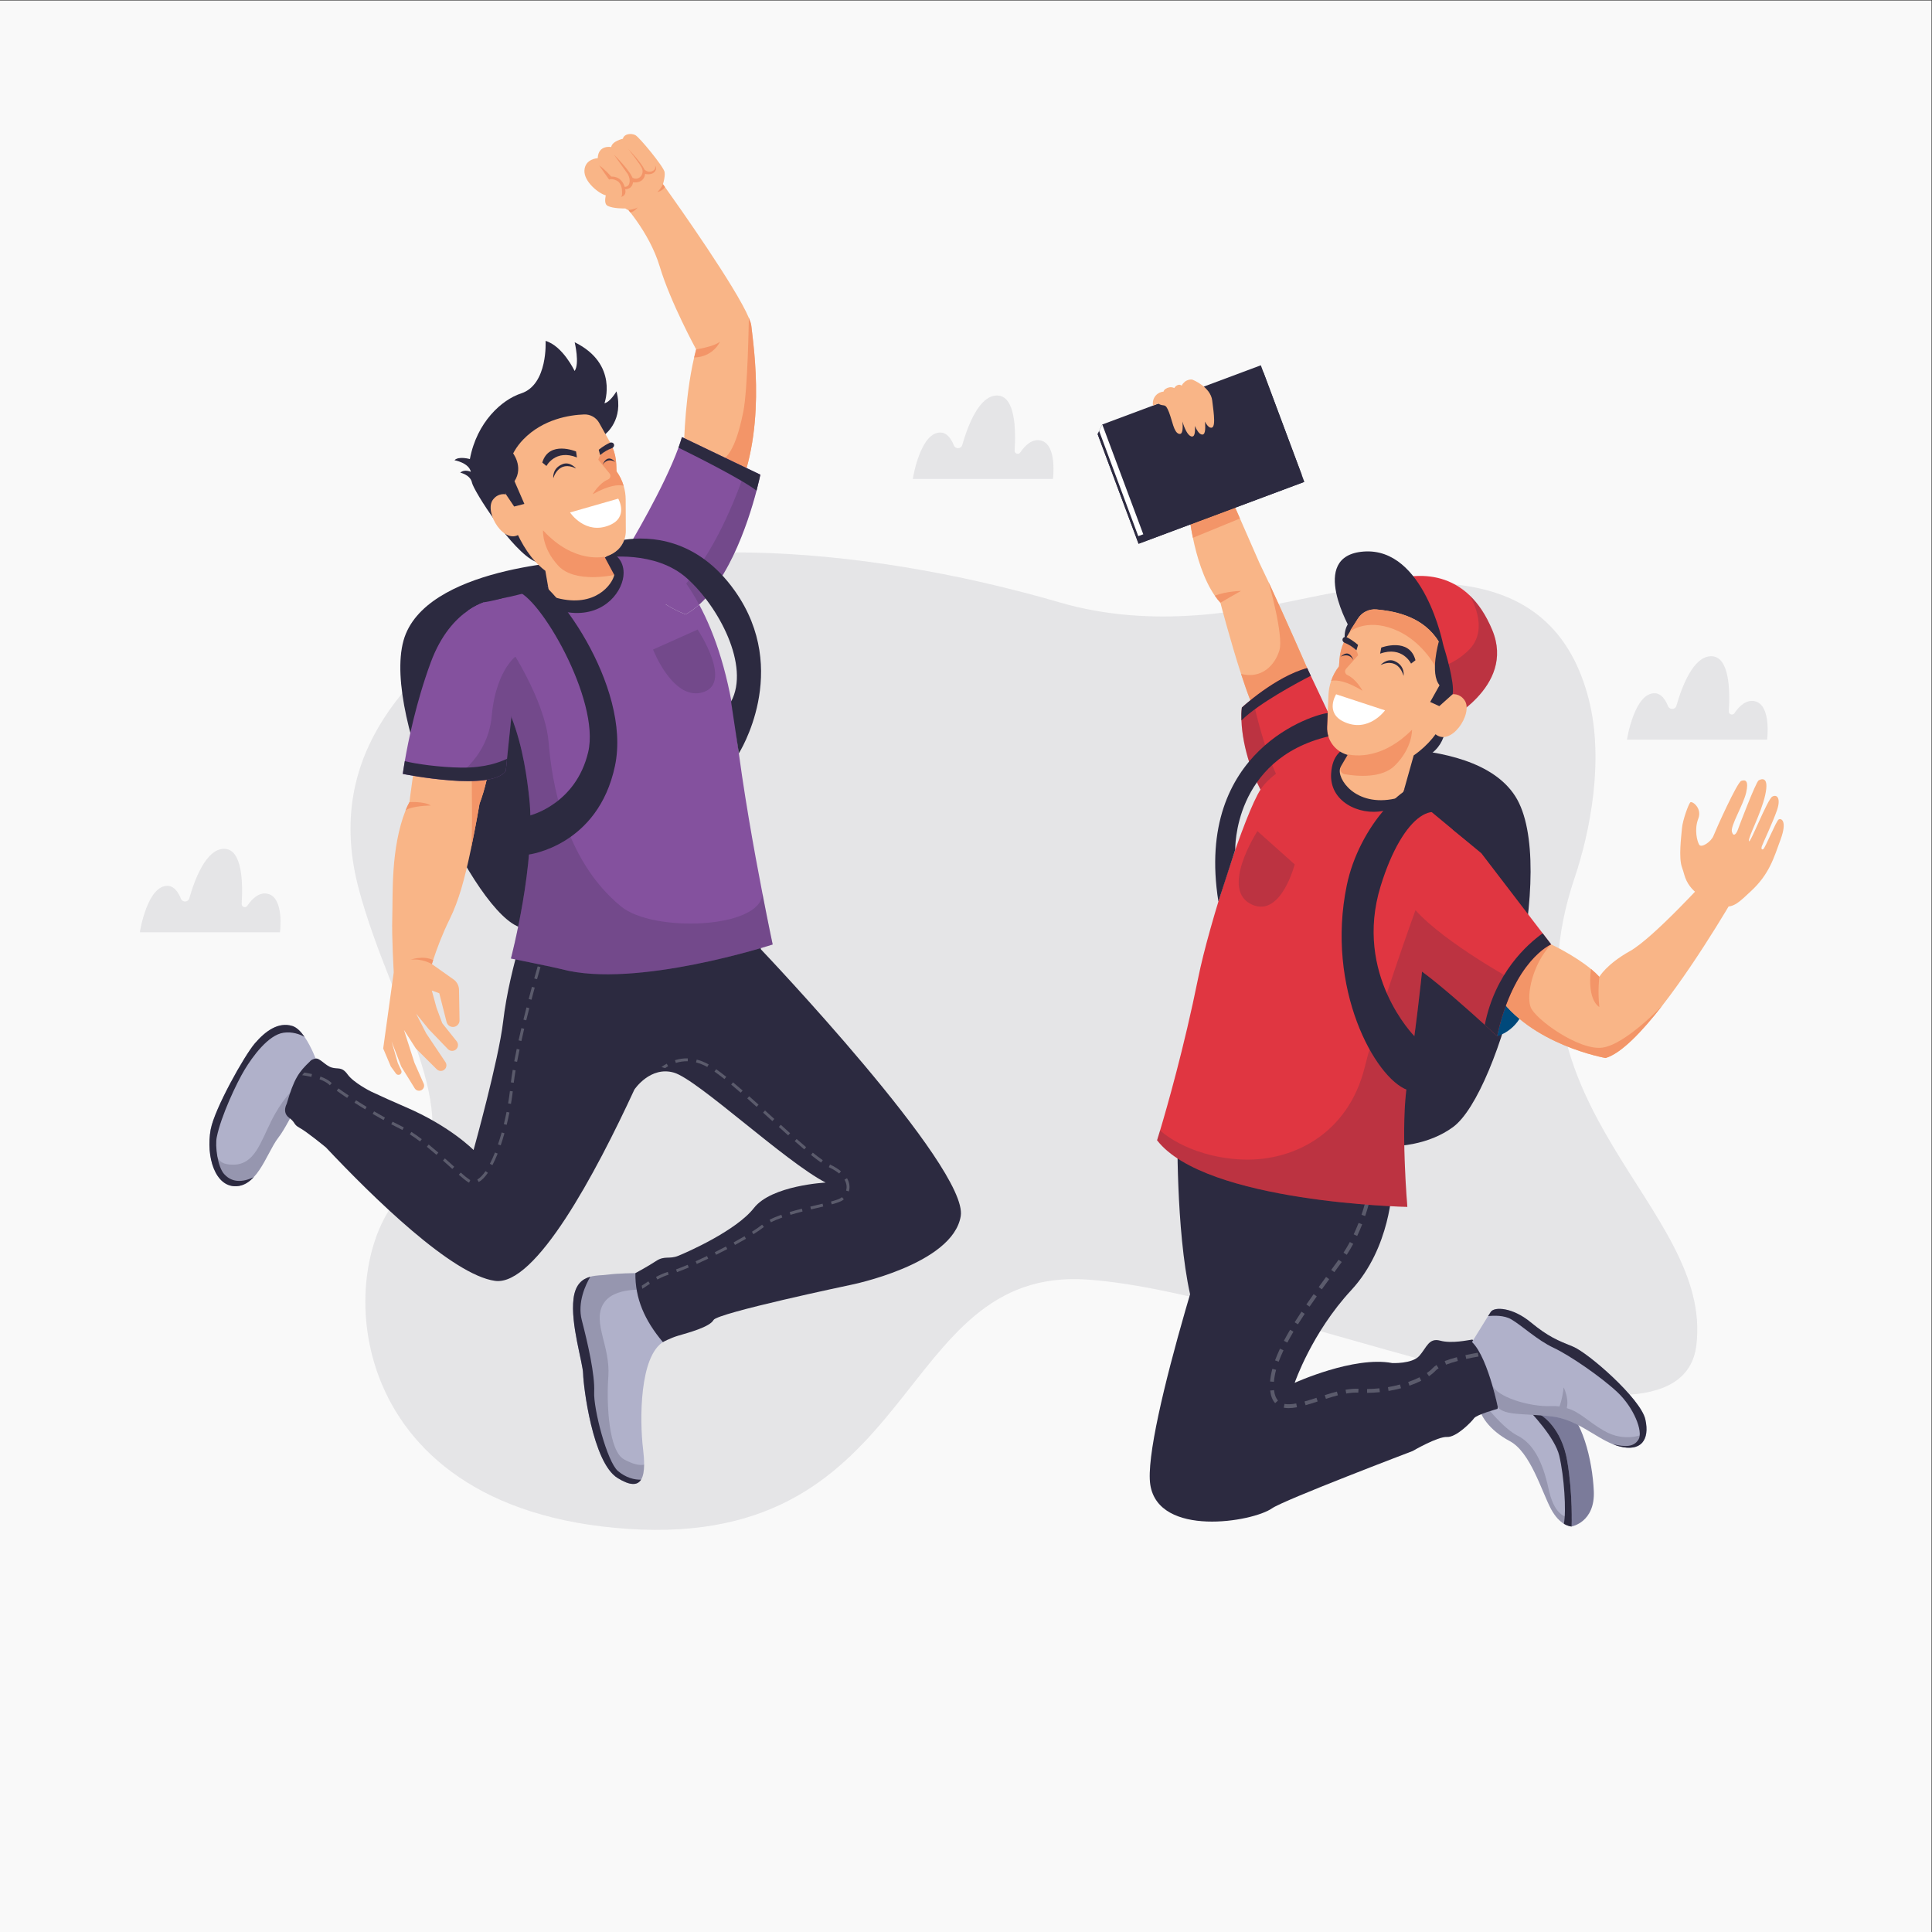 <?xml version="1.0" encoding="UTF-8" standalone="no"?>
<svg
   xmlns:dc="http://purl.org/dc/elements/1.1/"
   xmlns:cc="http://creativecommons.org/ns#"
   xmlns:rdf="http://www.w3.org/1999/02/22-rdf-syntax-ns#"
   xmlns:svg="http://www.w3.org/2000/svg"
   xmlns="http://www.w3.org/2000/svg"
   xmlns:sodipodi="http://sodipodi.sourceforge.net/DTD/sodipodi-0.dtd"
   xmlns:inkscape="http://www.inkscape.org/namespaces/inkscape"
   version="1.1"
   id="svg2"
   xml:space="preserve"
   width="666.667"
   height="666.667"
   viewBox="0 0 666.667 666.667"
   sodipodi:docname="414341-PDTRQR-7.ai"><rect x="0" y="0" width="666.667" height="666.667" fill="#333333" stroke="none"/><defs
     id="defs6"><clipPath
       clipPathUnits="userSpaceOnUse"
       id="clipPath20"><path
         d="M 0,500 H 500 V 0 H 0 Z"
         id="path18" /></clipPath><clipPath
       clipPathUnits="userSpaceOnUse"
       id="clipPath28"><path
         d="M 90.734,357.124 H 439.374 V 104.094 H 90.734 Z"
         id="path26" /></clipPath><clipPath
       clipPathUnits="userSpaceOnUse"
       id="clipPath44"><path
         d="m 236.293,397.743 h 36.42 v -21.595 h -36.42 z"
         id="path42" /></clipPath><clipPath
       clipPathUnits="userSpaceOnUse"
       id="clipPath60"><path
         d="M 36.2,280.395 H 72.621 V 258.8 H 36.2 Z"
         id="path58" /></clipPath><clipPath
       clipPathUnits="userSpaceOnUse"
       id="clipPath76"><path
         d="m 421.164,330.249 h 36.42 v -21.595 h -36.42 z"
         id="path74" /></clipPath><clipPath
       clipPathUnits="userSpaceOnUse"
       id="clipPath104"><path
         d="m 382.752,137.575 h 24.113 v -32.603 h -24.113 z"
         id="path102" /></clipPath><clipPath
       clipPathUnits="userSpaceOnUse"
       id="clipPath244"><path
         d="m 321.354,319.303 h 13.851 v -28.156 h -13.851 z"
         id="path242" /></clipPath><clipPath
       clipPathUnits="userSpaceOnUse"
       id="clipPath268"><path
         d="m 299.527,264.51 h 93.036 v -76.804 h -93.036 z"
         id="path266" /></clipPath><clipPath
       clipPathUnits="userSpaceOnUse"
       id="clipPath304"><path
         d="m 359.49,346.029 h 28.053 v -32.94 H 359.49 Z"
         id="path302" /></clipPath><clipPath
       clipPathUnits="userSpaceOnUse"
       id="clipPath380"><path
         d="m 320.653,284.978 h 14.495 v -19.559 h -14.495 z"
         id="path378" /></clipPath><clipPath
       clipPathUnits="userSpaceOnUse"
       id="clipPath444"><path
         d="m 386.263,141.674 h 39.34 v -16.321 h -39.34 z"
         id="path442" /></clipPath><clipPath
       clipPathUnits="userSpaceOnUse"
       id="clipPath468"><path
         d="m 54.21,217.981 h 24.186 v -24.93 H 54.21 Z"
         id="path466" /></clipPath><clipPath
       clipPathUnits="userSpaceOnUse"
       id="clipPath492"><path
         d="m 148.332,170.555 h 19.371 v -54.574 h -19.371 z"
         id="path490" /></clipPath><clipPath
       clipPathUnits="userSpaceOnUse"
       id="clipPath768"><path
         d="m 169.053,337.155 h 16.077 v -16.51 h -16.077 z"
         id="path766" /></clipPath><clipPath
       clipPathUnits="userSpaceOnUse"
       id="clipPath840"><path
         d="m 177.639,379.012 h 19.184 v -35.401 h -19.184 z"
         id="path838" /></clipPath><clipPath
       clipPathUnits="userSpaceOnUse"
       id="clipPath872"><path
         d="m 116.592,330.15 h 83.431 v -82.235 h -83.431 z"
         id="path870" /></clipPath><clipPath
       clipPathUnits="userSpaceOnUse"
       id="clipPath888"><path
         d="M 0,500 H 500 V 0 H 0 Z"
         id="path886" /></clipPath></defs><sodipodi:namedview
     pagecolor="#ffffff"
     bordercolor="#666666"
     borderopacity="1"
     objecttolerance="10"
     gridtolerance="10"
     guidetolerance="10"
     inkscape:pageopacity="0"
     inkscape:pageshadow="2"
     inkscape:window-width="640"
     inkscape:window-height="480"
     id="namedview4" /><g
     id="g10"
     inkscape:groupmode="layer"
     inkscape:label="414341-PDTRQR-7"
     transform="matrix(1.333,0,0,-1.333,0,666.667)"><path
       d="M 0,0 H 500 V 500 H 0 Z"
       style="fill:#f9f9f9;fill-opacity:1;fill-rule:nonzero;stroke:none"
       id="path12" /><g
       id="g14"><g
         id="g16"
         clip-path="url(#clipPath20)"><g
           id="g22"><g
             id="g24" /><g
             id="g36"><g
               clip-path="url(#clipPath28)"
               opacity="0.1"
               id="g34"><g
                 transform="translate(411.245,319.206)"
                 id="g32"><path
                   d="m 0,0 c -8.958,34.793 -41.655,32.63 -72.635,26.174 -16.665,-3.473 -40.001,-8.279 -64.353,-1.182 -52.415,15.274 -112.683,19.089 -142.384,0 -29.7,-19.09 -47.554,-42.09 -38.99,-74.224 8.564,-32.134 30.32,-61.026 11.818,-78.223 -18.502,-17.198 -18.192,-82.333 57.893,-87.404 76.085,-5.073 68.539,67.943 118.787,64.552 50.247,-3.389 153.393,-52.817 157.75,-16.982 4.356,35.835 -51.606,61.395 -31.544,120.901 C 0.323,-34.579 4.094,-15.902 0,0"
                   style="fill:#2c2a40;fill-opacity:1;fill-rule:nonzero;stroke:none"
                   id="path30" /></g></g></g></g><g
           id="g38"><g
             id="g40" /><g
             id="g52"><g
               clip-path="url(#clipPath44)"
               opacity="0.1"
               id="g50"><g
                 transform="translate(236.293,376.148)"
                 id="g48"><path
                   d="m 0,0 c 0,0 1.943,12.478 7.414,11.992 1.514,-0.135 2.544,-1.67 3.219,-3.317 0.416,-1.016 1.869,-0.945 2.171,0.111 1.447,5.07 4.408,12.809 8.996,12.809 4.745,0 4.902,-8.855 4.557,-14.247 -0.051,-0.812 1.001,-1.173 1.459,-0.5 1.252,1.842 3.079,3.611 5.3,3.098 C 37.442,8.948 36.277,0 36.277,0 Z"
                   style="fill:#2c2a40;fill-opacity:1;fill-rule:nonzero;stroke:none"
                   id="path46" /></g></g></g></g><g
           id="g54"><g
             id="g56" /><g
             id="g68"><g
               clip-path="url(#clipPath60)"
               opacity="0.1"
               id="g66"><g
                 transform="translate(36.201,258.8)"
                 id="g64"><path
                   d="m 0,0 c 0,0 1.943,12.478 7.414,11.992 1.514,-0.135 2.544,-1.67 3.219,-3.317 0.416,-1.015 1.869,-0.944 2.171,0.111 1.447,5.07 4.408,12.809 8.996,12.809 4.745,0 4.902,-8.854 4.557,-14.247 -0.051,-0.812 1.001,-1.173 1.459,-0.499 1.251,1.842 3.078,3.61 5.3,3.097 C 37.442,8.948 36.277,0 36.277,0 Z"
                   style="fill:#2c2a40;fill-opacity:1;fill-rule:nonzero;stroke:none"
                   id="path62" /></g></g></g></g><g
           id="g70"><g
             id="g72" /><g
             id="g84"><g
               clip-path="url(#clipPath76)"
               opacity="0.1"
               id="g82"><g
                 transform="translate(421.164,308.654)"
                 id="g80"><path
                   d="m 0,0 c 0,0 1.942,12.478 7.414,11.992 1.514,-0.135 2.544,-1.67 3.219,-3.317 0.416,-1.015 1.869,-0.944 2.171,0.111 1.447,5.07 4.408,12.809 8.996,12.809 4.745,0 4.902,-8.854 4.557,-14.247 -0.051,-0.812 1.001,-1.173 1.459,-0.499 1.251,1.842 3.079,3.61 5.299,3.097 C 37.442,8.948 36.277,0 36.277,0 Z"
                   style="fill:#2c2a40;fill-opacity:1;fill-rule:nonzero;stroke:none"
                   id="path78" /></g></g></g></g><g
           id="g86"
           transform="translate(406.829,104.972)"><path
             d="M 0,0 C 0,0 6.108,1.078 5.749,9.163 5.39,17.248 2.695,28.387 -2.694,31.62 c -5.391,3.234 -9.325,-1.436 -9.325,-1.436 z"
             style="fill:#7b7b9a;fill-opacity:1;fill-rule:nonzero;stroke:none"
             id="path88" /></g><g
           id="g90"
           transform="translate(382.754,136.591)"><path
             d="m 0,0 c 0.181,-2.694 2.695,-6.646 8.085,-9.521 5.39,-2.875 8.265,-13.116 10.687,-17.606 1.114,-2.063 2.324,-3.18 3.307,-3.786 1.156,-0.706 1.997,-0.706 1.997,-0.706 0,0 0.03,0.709 0.035,1.935 0.017,2.915 -0.113,8.756 -1.15,14.955 -1.475,8.8 -6.691,11.857 -6.691,11.857 -0.953,1.622 -3.003,2.778 -5.339,3.509 C 7.109,1.83 2.527,1.884 0.752,0.984 0.251,0.733 -0.027,0.402 0,0"
             style="fill:#b0b1ca;fill-opacity:1;fill-rule:nonzero;stroke:none"
             id="path92" /></g><g
           id="g94"
           transform="translate(403.637,123.297)"><path
             d="m 0,0 c 1.274,-5.392 1.852,-14.291 1.196,-17.619 1.157,-0.706 1.997,-0.706 1.997,-0.706 0,0 0.359,8.085 -1.115,16.889 C 0.604,7.365 -4.613,10.422 -4.613,10.422 -5.565,12.044 -7.616,13.2 -9.952,13.931 -6.864,10.837 -1.081,4.565 0,0"
             style="fill:#2c2a40;fill-opacity:1;fill-rule:nonzero;stroke:none"
             id="path96" /></g><g
           id="g98"><g
             id="g100" /><g
             id="g112"><g
               clip-path="url(#clipPath104)"
               opacity="0.2"
               id="g110"><g
                 transform="translate(382.754,136.591)"
                 id="g108"><path
                   d="m 0,0 c 0.181,-2.694 2.695,-6.646 8.085,-9.521 5.39,-2.875 8.265,-13.116 10.687,-17.606 1.114,-2.063 2.324,-3.18 3.307,-3.786 1.156,-0.706 1.997,-0.706 1.997,-0.706 0,0 0.03,0.709 0.035,1.935 -0.121,0.111 -0.253,0.186 -0.396,0.221 -1.795,0.45 -4.22,1.143 -5.659,7.816 -1.437,6.671 -3.862,11.499 -7.993,13.563 C 6.293,-6.2 1.558,-0.08 0.752,0.984 0.251,0.733 -0.027,0.402 0,0"
                   style="fill:#2c2a40;fill-opacity:1;fill-rule:nonzero;stroke:none"
                   id="path106" /></g></g></g></g><g
           id="g114"
           transform="translate(339.345,305.435)"><path
             d="M 0,0 C 0,0 41.605,6.249 52.9,-11.418 64.194,-29.085 49.022,-88.138 36.779,-97.079 24.536,-106.021 4.193,-101.386 -3.419,-95.766 -11.032,-90.145 -14.563,-8.531 0,0"
             style="fill:#2c2a40;fill-opacity:1;fill-rule:nonzero;stroke:none"
             id="path116" /></g><g
           id="g118"
           transform="translate(387.543,231.902)"><path
             d="M 0,0 C 0,0 5.272,1.258 7.159,7.456 L 0.871,10.24 C 0.871,10.24 -1.591,3.862 0,0"
             style="fill:#00497b;fill-opacity:1;fill-rule:nonzero;stroke:none"
             id="path120" /></g><g
           id="g122"
           transform="translate(387.543,242.77)"><path
             d="m 0,0 c 8.623,-13.116 28.089,-16.527 28.089,-16.527 4.029,1.177 9.399,6.783 14.712,13.62 h 0.002 c 10.09,12.994 19.962,30.441 19.962,30.441 l -8.085,2.695 c 0,0 -14.195,-15.676 -20.301,-19.088 C 28.27,7.727 26.472,4.492 26.472,4.492 25.836,5.186 25.101,5.861 24.308,6.514 19.967,10.095 13.983,12.896 13.983,12.896 7.065,14.83 0,0 0,0"
             style="fill:#f9b587;fill-opacity:1;fill-rule:nonzero;stroke:none"
             id="path124" /></g><g
           id="g126"
           transform="translate(387.543,242.77)"><path
             d="m 0,0 c 8.623,-13.116 28.089,-16.527 28.089,-16.527 4.029,1.177 9.399,6.783 14.712,13.62 0,0 -9.487,-10.079 -15.521,-10.926 C 21.249,-14.679 9.822,-6.468 8.669,-3.322 7.519,-0.178 9.219,7.824 13.983,12.896 7.065,14.83 0,0 0,0"
             style="fill:#f39568;fill-opacity:1;fill-rule:nonzero;stroke:none"
             id="path128" /></g><g
           id="g130"
           transform="translate(304.799,208.356)"><path
             d="M 0,0 C 0,0 -0.454,-26.514 3.268,-43.255 6.99,-59.996 22.89,-15.846 22.89,-15.846 22.89,-15.846 8.641,-3.334 0,0"
             style="fill:#2c2a40;fill-opacity:1;fill-rule:nonzero;stroke:none"
             id="path132" /></g><g
           id="g134"
           transform="translate(360.373,192.826)"><path
             d="m 0,0 c 0,0 -0.346,-15.631 -10.586,-26.68 -10.24,-11.049 -14.639,-23.985 -14.639,-23.985 0,0 15.329,7.007 25.225,5.121 0,0 5.18,-0.269 7.065,1.886 1.887,2.156 2.426,4.717 5.39,3.908 2.965,-0.809 7.142,0.135 8.22,0.27 1.078,0.134 7.95,-10.781 6.602,-17.921 0,0 -5.389,-1.483 -6.063,-2.426 -0.674,-0.944 -4.581,-4.986 -7.007,-4.851 -2.425,0.135 -8.894,-3.638 -8.894,-3.638 0,0 -33.33,-12.682 -36.38,-14.822 -5.139,-3.605 -29.374,-7.546 -31.531,6.064 -2.156,13.608 18.999,78.287 21.964,85.293 C -37.67,15.226 -3.563,8.488 0,0"
             style="fill:#2c2a40;fill-opacity:1;fill-rule:nonzero;stroke:none"
             id="path136" /></g><g
           id="g138"
           transform="translate(330.066,147.971)"><path
             d="M 0,0 0.939,-0.344 C 1.281,0.59 1.699,1.585 2.182,2.611 L 1.277,3.037 C 0.781,1.983 0.352,0.962 0,0"
             style="fill:#5b5b6c;fill-opacity:1;fill-rule:nonzero;stroke:none"
             id="path140" /></g><g
           id="g142"
           transform="translate(379.343,149.327)"><path
             d="m 0,0 0.214,-0.977 c 0.99,0.217 2.057,0.426 3.175,0.621 L 3.218,0.629 C 2.086,0.432 1.004,0.221 0,0"
             style="fill:#5b5b6c;fill-opacity:1;fill-rule:nonzero;stroke:none"
             id="path144" /></g><g
           id="g146"
           transform="translate(329.803,140.273)"><path
             d="m 0,0 -0.993,-0.11 0.014,-0.112 c 0.169,-1.38 0.585,-2.41 1.27,-3.15 l 0.733,0.68 c -0.529,0.572 -0.87,1.444 -1.012,2.596 z"
             style="fill:#5b5b6c;fill-opacity:1;fill-rule:nonzero;stroke:none"
             id="path148" /></g><g
           id="g150"
           transform="translate(337.698,137.333)"><path
             d="m 0,0 0.27,-0.963 c 1.027,0.286 2.108,0.633 3.126,0.964 L 3.088,0.952 C 2.079,0.625 1.009,0.281 0,0"
             style="fill:#5b5b6c;fill-opacity:1;fill-rule:nonzero;stroke:none"
             id="path152" /></g><g
           id="g154"
           transform="translate(336.91,160.577)"><path
             d="m 0,0 c -0.633,-0.949 -1.229,-1.872 -1.774,-2.742 l 0.848,-0.531 c 0.539,0.862 1.131,1.777 1.758,2.718 z"
             style="fill:#5b5b6c;fill-opacity:1;fill-rule:nonzero;stroke:none"
             id="path156" /></g><g
           id="g158"
           transform="translate(334.819,155.392)"><path
             d="m 0,0 -0.86,0.509 c -0.583,-0.988 -1.121,-1.948 -1.6,-2.859 l 0.885,-0.465 C -1.104,-1.92 -0.574,-0.973 0,0"
             style="fill:#5b5b6c;fill-opacity:1;fill-rule:nonzero;stroke:none"
             id="path160" /></g><g
           id="g162"
           transform="translate(355.547,193.891)"><path
             d="M 0,0 -0.985,0.171 C -1.169,-0.884 -1.383,-1.947 -1.624,-2.99 l 0.975,-0.225 C -0.404,-2.154 -0.187,-1.072 0,0"
             style="fill:#5b5b6c;fill-opacity:1;fill-rule:nonzero;stroke:none"
             id="path164" /></g><g
           id="g166"
           transform="translate(340.863,164.539)"><path
             d="m 0,0 -0.815,0.579 c -0.681,-0.956 -1.293,-1.83 -1.872,-2.671 l 0.824,-0.567 C -1.287,-1.822 -0.678,-0.953 0,0"
             style="fill:#5b5b6c;fill-opacity:1;fill-rule:nonzero;stroke:none"
             id="path168" /></g><g
           id="g170"
           transform="translate(343.276,169.58)"><path
             d="m 0,0 c -0.634,-0.867 -1.274,-1.744 -1.914,-2.631 l 0.81,-0.585 c 0.639,0.884 1.278,1.76 1.911,2.626 z"
             style="fill:#5b5b6c;fill-opacity:1;fill-rule:nonzero;stroke:none"
             id="path172" /></g><g
           id="g174"
           transform="translate(330.335,145.526)"><path
             d="M 0,0 -0.966,0.261 C -1.277,-0.895 -1.476,-2 -1.556,-3.023 l 0.997,-0.079 C -0.483,-2.139 -0.296,-1.096 0,0"
             style="fill:#5b5b6c;fill-opacity:1;fill-rule:nonzero;stroke:none"
             id="path176" /></g><g
           id="g178"
           transform="translate(332.509,136.701)"><path
             d="m 0,0 -0.188,-0.982 c 0.376,-0.073 0.793,-0.11 1.237,-0.11 0.645,0 1.357,0.075 2.178,0.228 L 3.043,0.119 C 1.789,-0.115 0.798,-0.152 0,0"
             style="fill:#5b5b6c;fill-opacity:1;fill-rule:nonzero;stroke:none"
             id="path180" /></g><g
           id="g182"
           transform="translate(359.281,141.04)"><path
             d="m 0,0 0.167,-0.985 c 1.088,0.183 2.172,0.42 3.221,0.701 L 3.129,0.682 C 2.11,0.408 1.058,0.18 0,0"
             style="fill:#5b5b6c;fill-opacity:1;fill-rule:nonzero;stroke:none"
             id="path184" /></g><g
           id="g186"
           transform="translate(364.527,142.371)"><path
             d="m 0,0 0.328,-0.945 c 1.101,0.382 2.129,0.811 3.058,1.277 L 2.938,1.226 C 2.048,0.78 1.06,0.367 0,0"
             style="fill:#5b5b6c;fill-opacity:1;fill-rule:nonzero;stroke:none"
             id="path188" /></g><g
           id="g190"
           transform="translate(342.932,138.978)"><path
             d="m 0,0 0.302,-0.954 c 1.249,0.395 2.203,0.673 3.094,0.9 L 3.149,0.915 C 2.239,0.684 1.268,0.401 0,0"
             style="fill:#5b5b6c;fill-opacity:1;fill-rule:nonzero;stroke:none"
             id="path192" /></g><g
           id="g194"
           transform="translate(353.886,140.558)"><path
             d="m 0,0 0.009,-1 c 1.085,0.01 2.192,0.073 3.292,0.188 L 3.197,0.182 C 2.129,0.07 1.054,0.01 0,0"
             style="fill:#5b5b6c;fill-opacity:1;fill-rule:nonzero;stroke:none"
             id="path196" /></g><g
           id="g198"
           transform="translate(373.975,147.794)"><path
             d="m 0,0 0.362,-0.933 c 0.855,0.332 1.88,0.658 3.049,0.967 L 3.156,1.001 C 1.95,0.682 0.89,0.345 0,0"
             style="fill:#5b5b6c;fill-opacity:1;fill-rule:nonzero;stroke:none"
             id="path200" /></g><g
           id="g202"
           transform="translate(370.847,145.949)"><path
             d="m 0,0 c -0.383,-0.417 -0.886,-0.84 -1.495,-1.256 l 0.564,-0.826 c 0.672,0.46 1.234,0.934 1.668,1.407 0.198,0.215 0.471,0.434 0.814,0.652 L 1.017,0.821 C 0.599,0.557 0.257,0.281 0,0"
             style="fill:#5b5b6c;fill-opacity:1;fill-rule:nonzero;stroke:none"
             id="path204" /></g><g
           id="g206"
           transform="translate(353.381,188.735)"><path
             d="m 0,0 c -0.285,-1.047 -0.6,-2.084 -0.937,-3.083 l 0.948,-0.319 c 0.343,1.017 0.664,2.074 0.953,3.139 z"
             style="fill:#5b5b6c;fill-opacity:1;fill-rule:nonzero;stroke:none"
             id="path208" /></g><g
           id="g210"
           transform="translate(344.606,171.398)"><path
             d="M 0,0 0.807,-0.591 C 1.46,0.302 2.102,1.181 2.723,2.04 L 1.912,2.626 C 1.292,1.768 0.651,0.892 0,0"
             style="fill:#5b5b6c;fill-opacity:1;fill-rule:nonzero;stroke:none"
             id="path212" /></g><g
           id="g214"
           transform="translate(350.305,178.139)"><path
             d="m 0,0 -0.881,0.473 c -0.515,-0.957 -1.064,-1.886 -1.634,-2.759 l 0.837,-0.547 C -1.093,-1.936 -0.528,-0.982 0,0"
             style="fill:#5b5b6c;fill-opacity:1;fill-rule:nonzero;stroke:none"
             id="path216" /></g><g
           id="g218"
           transform="translate(350.423,180.599)"><path
             d="M 0,0 0.904,-0.425 C 1.36,0.544 1.795,1.561 2.196,2.596 L 1.263,2.957 C 0.871,1.942 0.445,0.948 0,0"
             style="fill:#5b5b6c;fill-opacity:1;fill-rule:nonzero;stroke:none"
             id="path220" /></g><g
           id="g222"
           transform="translate(348.321,140.377)"><path
             d="m 0,0 0.168,-0.986 c 1.173,0.2 2.177,0.274 3.126,0.226 L 3.345,0.238 C 2.321,0.291 1.247,0.212 0,0"
             style="fill:#5b5b6c;fill-opacity:1;fill-rule:nonzero;stroke:none"
             id="path224" /></g><g
           id="g226"
           transform="translate(303.569,385.782)"><path
             d="m 0,0 4.063,-17.32 0.025,-0.108 c 0,0 0.266,-3.207 1.142,-7.444 0.976,-4.718 2.709,-10.717 5.671,-14.981 0.453,-0.654 0.935,-1.269 1.45,-1.83 0,0 2.574,-9.887 5.346,-18.427 H 17.7 c 1.633,-5.032 3.334,-9.597 4.622,-11.394 0,0 16.423,3.086 12.489,12.906 0,0 -5.587,12.803 -9.988,22.241 -0.003,0.005 -0.003,0.008 -0.003,0.008 -0.851,1.827 -1.66,3.527 -2.374,4.985 L 17.412,-19.875 15,-14.37 7.681,2.336 Z"
             style="fill:#f9b587;fill-opacity:1;fill-rule:nonzero;stroke:none"
             id="path228" /></g><g
           id="g230"
           transform="translate(321.269,325.671)"><path
             d="m 0,0 c 1.633,-5.031 3.334,-9.597 4.622,-11.394 0,0 16.423,3.086 12.488,12.906 0,0 -5.587,12.803 -9.987,22.241 C 7.228,23.387 11.073,9.896 9.923,6.104 8.756,2.258 5.344,-1.363 0,0"
             style="fill:#f39568;fill-opacity:1;fill-rule:nonzero;stroke:none"
             id="path232" /></g><g
           id="g234"
           transform="translate(321.369,313.639)"><path
             d="m 0,0 c 0.242,-7.139 3.183,-15.644 6.589,-20.713 2.054,-2.164 4.622,-2.156 7.247,-1.027 6.675,2.865 13.735,12.96 13.735,12.96 l -9.618,20.333 -0.942,1.992 C 11.577,12.063 6.074,8.195 2.881,5.665 1.153,4.296 0.103,3.317 0.103,3.317 -0.008,2.261 -0.038,1.148 0,0"
             style="fill:#e03641;fill-opacity:1;fill-rule:nonzero;stroke:none"
             id="path236" /></g><g
           id="g238"><g
             id="g240" /><g
             id="g252"><g
               clip-path="url(#clipPath244)"
               opacity="0.2"
               id="g250"><g
                 transform="translate(321.369,313.639)"
                 id="g248"><path
                   d="m 0,0 c 0.242,-7.139 3.183,-15.644 6.589,-20.713 2.054,-2.164 4.622,-2.156 7.247,-1.027 C 8.071,-16.016 4.129,0.005 2.881,5.665 1.153,4.296 0.103,3.317 0.103,3.317 -0.008,2.261 -0.038,1.148 0,0"
                   style="fill:#2c2a40;fill-opacity:1;fill-rule:nonzero;stroke:none"
                   id="path246" /></g></g></g></g><g
           id="g254"
           transform="translate(321.369,313.639)"><path
             d="m 0,0 c 4.498,4.465 14.79,9.928 17.953,11.553 l -0.942,1.992 C 8.64,11.259 0.103,3.317 0.103,3.317 -0.008,2.261 -0.038,1.148 0,0"
             style="fill:#2c2a40;fill-opacity:1;fill-rule:nonzero;stroke:none"
             id="path256" /></g><g
           id="g258"
           transform="translate(299.527,204.953)"><path
             d="m 0,0 c 12.515,-16.205 64.782,-17.247 64.782,-17.247 0,0 -1.851,21.448 0,32.069 2.038,11.677 3.803,28.835 3.803,28.835 4.781,-3.495 12.084,-10.001 16.242,-13.779 1.936,-1.76 3.189,-2.929 3.189,-2.929 1.312,6.021 3.129,10.58 5.02,14.011 4.29,7.783 8.963,9.753 8.963,9.753 l -2.187,2.859 -15.866,20.719 -17.048,14.124 -2.935,2.43 -13.415,8.594 -5.492,3.52 c 0,0 -14.2,-5.942 -18.243,-12.114 C 22.771,84.677 13.485,56.078 10.645,42.04 6.961,23.834 2.538,8.422 0.778,2.547 L 0.773,2.536 C 0.282,0.895 0,0 0,0"
             style="fill:#e03641;fill-opacity:1;fill-rule:nonzero;stroke:none"
             id="path260" /></g><g
           id="g262"><g
             id="g264" /><g
             id="g276"><g
               clip-path="url(#clipPath268)"
               opacity="0.2"
               id="g274"><g
                 transform="translate(299.527,204.953)"
                 id="g272"><path
                   d="m 0,0 c 12.515,-16.205 64.782,-17.247 64.782,-17.247 0,0 -1.851,21.448 0,32.069 2.038,11.677 3.803,28.835 3.803,28.835 4.781,-3.495 12.084,-10.001 16.242,-13.779 1.936,-1.76 3.189,-2.929 3.189,-2.929 1.312,6.021 3.129,10.58 5.02,14.011 0,0 -18.321,9.927 -26.15,18.598 0,0 -9.762,-26.999 -13.123,-40.604 C 49.413,1.348 34.661,-5.84 21.125,-4.939 7.591,-4.042 0.778,2.547 0.778,2.547 L 0.773,2.536 C 0.282,0.895 0,0 0,0"
                   style="fill:#2c2a40;fill-opacity:1;fill-rule:nonzero;stroke:none"
                   id="path270" /></g></g></g></g><g
           id="g278"
           transform="translate(358.082,290.21)"><path
             d="M 0,0 C 3.099,0.609 4.674,2.334 7.027,4.248 L 5.408,5.588 -8.901,16.947 C -10.799,15.743 -13.169,14.56 -13.498,9.738 -13.996,2.462 -6.323,-1.244 0,0"
             style="fill:#2c2a40;fill-opacity:1;fill-rule:nonzero;stroke:none"
             id="path280" /></g><g
           id="g282"
           transform="translate(384.354,234.831)"><path
             d="m 0,0 c 1.936,-1.76 3.188,-2.929 3.188,-2.929 4.285,19.673 13.984,23.764 13.984,23.764 l -2.188,2.859 C 10.987,20.835 2.668,13.44 0,0"
             style="fill:#2c2a40;fill-opacity:1;fill-rule:nonzero;stroke:none"
             id="path284" /></g><g
           id="g286"
           transform="translate(374.242,312.442)"><path
             d="m 0,0 c 0,0 0.279,-7.808 -8.719,-9.409 0,0 2.251,10.218 8.719,9.409"
             style="fill:#2c2a40;fill-opacity:1;fill-rule:nonzero;stroke:none"
             id="path288" /></g><g
           id="g290"
           transform="translate(359.49,329.178)"><path
             d="m 0,0 c 5.436,-8.737 14.221,-16.089 14.221,-16.089 0,0 18.751,9.055 12.588,23.931 -1.655,3.994 -3.684,6.91 -5.886,9.009 v 0.003 H 20.92 C 11.542,25.809 -0.957,20.023 -0.957,20.023 -6.414,14.369 -4.215,6.77 0,0"
             style="fill:#e03641;fill-opacity:1;fill-rule:nonzero;stroke:none"
             id="path292" /></g><g
           id="g294"
           transform="translate(380.41,346.032)"><path
             d="M 0,0 0.003,-0.003 V 0 Z"
             style="fill:#3e86aa;fill-opacity:1;fill-rule:nonzero;stroke:none"
             id="path296" /></g><g
           id="g298"><g
             id="g300" /><g
             id="g312"><g
               clip-path="url(#clipPath304)"
               opacity="0.2"
               id="g310"><g
                 transform="translate(359.49,329.178)"
                 id="g308"><path
                   d="m 0,0 c 5.436,-8.737 14.221,-16.089 14.221,-16.089 0,0 18.751,9.055 12.588,23.931 -1.655,3.994 -3.684,6.91 -5.886,9.009 C 21.031,16.679 26.202,8.397 20.92,2.886 15.582,-2.684 6.336,-4.681 0,0"
                   style="fill:#2c2a40;fill-opacity:1;fill-rule:nonzero;stroke:none"
                   id="path306" /></g></g></g></g><g
           id="g314"
           transform="translate(373.608,333.147)"><path
             d="M 0,0 C 0,0 -4.901,25.354 -20.586,24.203 -35.273,23.125 -23.83,3.688 -23.83,3.688 -23.83,3.688 -2.628,-2.366 0,0"
             style="fill:#2c2a40;fill-opacity:1;fill-rule:nonzero;stroke:none"
             id="path316" /></g><g
           id="g318"
           transform="translate(354.222,342.116)"><path
             d="m 0,0 c 0,0 -6.729,-1.34 -6.1,-7.538 0,0 5.7,3.378 6.1,7.538"
             style="fill:#2c2a40;fill-opacity:1;fill-rule:nonzero;stroke:none"
             id="path320" /></g><g
           id="g322"
           transform="translate(365.956,304.575)"><path
             d="m 0,0 -2.466,-8.775 c -0.255,-1.195 -1.181,-2.141 -2.375,-2.403 -10.297,-2.265 -15.202,5.286 -14.166,7.933 1.331,0.473 24.254,7.807 28.424,16.616 C 9.417,13.371 7.956,5.499 0,0"
             style="fill:#f9b587;fill-opacity:1;fill-rule:nonzero;stroke:none"
             id="path324" /></g><g
           id="g326"
           transform="translate(348.126,304.956)"><path
             d="m 0,0 c 3.296,-1.269 7.938,-2.42 12.773,-1.563 9.12,1.62 13.869,12.413 13.869,12.413 0,0 1.522,7.333 -0.526,14.108 -0.553,1.837 -1.372,3.638 -2.554,5.236 -4.291,5.8 -11.421,6.834 -15.345,7.209 -1.951,0.186 -3.838,-0.749 -4.863,-2.42 L 1.636,32.169 0.487,30.293 C 0.239,29.89 0.019,29.477 -0.181,29.054 -0.852,27.628 -1.259,26.092 -1.378,24.513 l -0.134,-1.838 c -0.886,-1.137 -1.571,-2.406 -2.029,-3.754 -0.402,-1.164 -0.637,-2.388 -0.69,-3.632 L -4.587,7.01 C -4.719,3.932 -2.876,1.108 0,0"
             style="fill:#f9b587;fill-opacity:1;fill-rule:nonzero;stroke:none"
             id="path328" /></g><g
           id="g330"
           transform="translate(357.559,332.49)"><path
             d="m 0,0 c 0,0 7.297,2.758 8.854,-3.28 l -1.14,-0.872 c 0,0 -2.205,4.654 -8.01,2.578 z"
             style="fill:#2c2a40;fill-opacity:1;fill-rule:nonzero;stroke:none"
             id="path332" /></g><g
           id="g334"
           transform="translate(346.614,327.63)"><path
             d="m 0,0 c -0.886,-1.137 -1.571,-2.405 -2.03,-3.753 1.436,0.299 3.928,-0.016 8.11,-2.559 0,0 -1.54,2.978 -3.9,4.06 -0.634,0.29 -0.807,1.11 -0.343,1.631 l 3.106,3.49 c 0,0 -0.123,1.021 -1.002,1.769 C 3.405,5.094 2.281,5.853 1.331,6.378 0.66,4.955 0.254,3.417 0.136,1.837 Z"
             style="fill:#f39568;fill-opacity:1;fill-rule:nonzero;stroke:none"
             id="path336" /></g><g
           id="g338"
           transform="translate(348.704,335.136)"><path
             d="M 0,0 C 1.677,-0.867 2.848,-1.965 2.848,-1.965 L 2.427,-3.361 c -1.048,0.953 -2.072,1.567 -3.032,1.947 -0.475,0.188 -0.707,0.707 -0.5,1.113 10e-4,0.005 0.004,0.01 0.006,0.015 C -0.91,0.087 -0.417,0.216 0,0"
             style="fill:#2c2a40;fill-opacity:1;fill-rule:nonzero;stroke:none"
             id="path340" /></g><g
           id="g342"
           transform="translate(345.878,320.4)"><path
             d="m 0,0 12.655,-4.158 c 0,0 -4.259,-5.95 -10.65,-2.96 C -3.006,-4.772 0,0 0,0"
             style="fill:#ffffff;fill-opacity:1;fill-rule:nonzero;stroke:none"
             id="path344" /></g><g
           id="g346"
           transform="translate(348.941,304.858)"><path
             d="m 0,0 c 0,0 7.945,-2.353 16.581,6.37 0,0 0.188,-4.687 -4.445,-9.284 -3.371,-3.345 -9.74,-2.792 -12.956,-2.242 -0.969,0.165 -1.476,1.244 -0.979,2.092 z"
             style="fill:#f39568;fill-opacity:1;fill-rule:nonzero;stroke:none"
             id="path348" /></g><g
           id="g350"
           transform="translate(372.417,318.95)"><path
             d="M 0,0 C 0,0 4.195,3.365 6.68,-0.057 9.164,-3.478 2.95,-12.626 -1.083,-8.641 -5.115,-4.656 0,0 0,0"
             style="fill:#f9b587;fill-opacity:1;fill-rule:nonzero;stroke:none"
             id="path352" /></g><g
           id="g354"
           transform="translate(357.386,327.983)"><path
             d="M 0,0 C 0,0 1.658,1.857 3.604,1.019 6.441,-0.203 5.94,-2.836 5.94,-2.836 5.94,-2.836 4.843,2.147 0,0"
             style="fill:#2c2a40;fill-opacity:1;fill-rule:nonzero;stroke:none"
             id="path356" /></g><g
           id="g358"
           transform="translate(350.352,329.254)"><path
             d="m 0,0 c 0,0 -0.937,3.174 -3.325,0.862 0,0 2.094,1.231 3.325,-0.862"
             style="fill:#2c2a40;fill-opacity:1;fill-rule:nonzero;stroke:none"
             id="path360" /></g><g
           id="g362"
           transform="translate(349.669,337.172)"><path
             d="m 0,0 c 0.005,-0.094 -0.217,-0.446 -0.212,-0.543 0,0 4.096,3.428 11.308,0.644 7.209,-2.784 10.745,-9.61 10.745,-9.61 l 2.732,2.25 c -0.552,1.838 -1.372,3.638 -2.554,5.237 C 17.728,3.777 10.598,4.812 6.674,5.187 4.723,5.373 2.836,4.437 1.812,2.767 Z"
             style="fill:#f39568;fill-opacity:1;fill-rule:nonzero;stroke:none"
             id="path364" /></g><g
           id="g366"
           transform="translate(370.221,318.409)"><path
             d="m 0,0 2.369,-1.078 3.455,3.099 c 0.544,2.978 -1.87,10.928 -2.436,12.717 -0.305,0.291 -0.804,0.577 -1.158,0.863 0,0 -2.377,-8.225 0.196,-11.27 z"
             style="fill:#2c2a40;fill-opacity:1;fill-rule:nonzero;stroke:none"
             id="path368" /></g><g
           id="g370"
           transform="translate(307.633,368.461)"><path
             d="m 0,0 0.024,-0.108 c 0,0 0.267,-3.207 1.143,-7.443 l 12.182,4.996 -2.412,5.506 z"
             style="fill:#f39568;fill-opacity:1;fill-rule:nonzero;stroke:none"
             id="path372" /></g><g
           id="g374"><g
             id="g376" /><g
             id="g388"><g
               clip-path="url(#clipPath380)"
               opacity="0.2"
               id="g386"><g
                 transform="translate(325.506,284.978)"
                 id="g384"><path
                   d="m 0,0 9.643,-8.609 c 0,0 -3.45,-13.529 -10.829,-10.511 C -10.079,-15.481 0,0 0,0"
                   style="fill:#2c2a40;fill-opacity:1;fill-rule:nonzero;stroke:none"
                   id="path382" /></g></g></g></g><g
           id="g390"
           transform="translate(294.733,359.364)"><path
             d="M 0,0 42.918,16.023 32.308,44.441 -10.609,28.418 Z"
             style="fill:#2c2a40;fill-opacity:1;fill-rule:nonzero;stroke:none"
             id="path392" /></g><g
           id="g394"
           transform="translate(284.124,387.782)"><path
             d="m 0,0 10.609,-28.418 42.917,16.022 -1.615,0.459 L 1.219,2.459 0.397,0.803 0.398,0.801 Z"
             style="fill:#2c2a40;fill-opacity:1;fill-rule:nonzero;stroke:none"
             id="path396" /></g><g
           id="g398"
           transform="translate(284.522,388.585)"><path
             d="m 0,0 10.132,-27.248 c 0.589,0.22 0.329,0.123 1.3,0.485 L 26.837,-4.94 0.821,1.656 Z"
             style="fill:#ffffff;fill-opacity:1;fill-rule:nonzero;stroke:none"
             id="path400" /></g><g
           id="g402"
           transform="translate(295.953,361.823)"><path
             d="M 0,0 41.042,15.323 30.432,43.741 -10.61,28.418 Z"
             style="fill:#2c2a40;fill-opacity:1;fill-rule:nonzero;stroke:none"
             id="path404" /></g><g
           id="g406"
           transform="translate(299.222,397.776)"><path
             d="M 0,0 C 0.004,0.004 0.007,0.006 0.007,0.006 0.501,0.588 1.402,0.985 1.96,0.95 2.083,1.515 2.743,1.931 3.484,2.083 3.917,2.171 4.363,2.089 4.756,1.89 c 0.338,0.651 1.188,1.038 1.652,0.779 0,0 0.113,-0.047 0.305,-0.136 0.158,0.485 0.522,0.736 0.522,0.736 L 7.238,3.268 c 0.478,0.674 1.842,1.03 2.364,0.741 0,0 4.543,-1.834 4.975,-5.336 0.434,-3.503 1.075,-7.58 -0.548,-6.999 -0.465,0.167 -0.923,0.747 -1.327,1.534 0.175,-2.103 0.073,-3.674 -0.976,-3.298 -0.584,0.209 -1.158,1.07 -1.627,2.177 0.101,-1.784 -0.077,-3.022 -1.021,-2.684 -0.852,0.305 -1.682,2 -2.202,3.818 0.158,-2.028 0.037,-3.518 -0.989,-3.15 -1.256,0.45 -1.615,3.27 -2.492,5.55 -1.032,2.672 -1.269,1.274 -2.782,2.252 L -0.745,-2.634 C -1.028,-1.075 -0.085,-0.087 0,0"
             style="fill:#f9b587;fill-opacity:1;fill-rule:nonzero;stroke:none"
             id="path408" /></g><g
           id="g410"
           transform="translate(439.892,268.47)"><path
             d="m 0,0 c -1.909,1.187 -3.293,3.051 -3.891,5.218 -0.171,0.624 -0.374,1.284 -0.605,1.933 -0.899,2.516 -0.18,7.905 0,10.061 0.18,2.156 1.707,6.288 2.156,6.738 0.448,0.448 3.144,-1.466 2.066,-4.237 -1.079,-2.77 -0.304,-5.849 0.253,-6.735 0.555,-0.886 3.071,0.731 3.7,2.348 0.628,1.617 6.108,13.834 7.185,14.193 1.078,0.359 1.977,0.09 1.258,-3.054 -0.719,-3.144 -4.132,-8.624 -3.683,-10.151 0.45,-1.527 1.258,-0.27 1.528,0.539 0.269,0.808 4.671,12.372 5.389,12.789 0.719,0.416 2.785,1.137 1.706,-3.76 -1.077,-4.897 -4.423,-10.871 -4.221,-11.948 0.202,-1.079 4.783,10.846 6.063,11.52 1.281,0.674 2.224,-0.539 1.213,-3.503 -1.011,-2.965 -3.71,-8.713 -3.935,-9.362 -0.192,-0.547 -0.084,-1.007 0.387,-0.738 0.472,0.27 3.322,7.27 3.974,7.674 0.652,0.405 2.269,-0.337 0.518,-5.12 C 19.309,9.622 18.141,5.383 13.38,0.981 10.441,-1.735 9.001,-3.381 6.238,-2.977 4.584,-2.735 2.066,-1.284 0,0"
             style="fill:#f9b587;fill-opacity:1;fill-rule:nonzero;stroke:none"
             id="path412" /></g><g
           id="g414"
           transform="translate(380.413,281.921)"><path
             d="m 0,0 c 0,0 1.174,12.952 -8.996,15.647 -7.293,1.933 -19.65,-11.502 -22.778,-26.589 -5.532,-26.68 7.29,-49.947 15.672,-53 0,0 7.652,5.928 1.819,13.923 0,0 -15.779,15.908 -8.744,38.807 5.859,19.073 15.217,23.984 18.738,14.623 z"
             style="fill:#2c2a40;fill-opacity:1;fill-rule:nonzero;stroke:none"
             id="path416" /></g><g
           id="g418"
           transform="translate(315.402,266.755)"><path
             d="m 0,0 4.359,13.408 c 0,0 -0.606,23.424 24.105,29.328 -0.251,0.784 -0.366,1.619 -0.329,2.474 l 0.154,3.571 C 25.197,48.579 -6.303,39.472 0,0"
             style="fill:#2c2a40;fill-opacity:1;fill-rule:nonzero;stroke:none"
             id="path420" /></g><g
           id="g422"
           transform="translate(414.015,239.448)"><path
             d="M 0,0 C -0.473,4.212 0,7.814 0,7.814 -0.636,8.508 -1.371,9.184 -2.164,9.836 -3.232,1.571 0,0 0,0"
             style="fill:#f39568;fill-opacity:1;fill-rule:nonzero;stroke:none"
             id="path424" /></g><g
           id="g426"
           transform="translate(314.471,345.929)"><path
             d="m 0,0 c 0.452,-0.655 0.935,-1.27 1.449,-1.83 0,0 4.158,2.426 5.358,3.056 C 6.807,1.226 2.97,1.159 0,0"
             style="fill:#f39568;fill-opacity:1;fill-rule:nonzero;stroke:none"
             id="path428" /></g><g
           id="g430"
           transform="translate(381.048,152.721)"><path
             d="m 0,0 c 2.231,-2.107 4.037,-7.037 5.209,-11.03 0.003,-0.006 0.003,-0.011 0.006,-0.017 0.951,-3.239 1.482,-5.861 1.482,-5.861 1.984,-2.156 6.508,-1.536 13.782,-2.326 6.545,-0.711 11.132,-5.263 16.013,-7.222 h 0.005 c 0.542,-0.222 1.086,-0.404 1.636,-0.55 2.902,-0.763 4.948,-0.286 6.061,1.118 1.008,1.27 1.253,3.302 0.676,5.865 -1.213,5.4 -14.821,17.257 -18.729,18.836 C 22.233,0.396 19.808,1.317 15.164,5.139 10.523,8.96 5.794,9.222 4.851,7.791 4.692,7.551 4.452,7.171 4.158,6.707 2.709,4.403 0,0 0,0"
             style="fill:#b0b1ca;fill-opacity:1;fill-rule:nonzero;stroke:none"
             id="path432" /></g><g
           id="g434"
           transform="translate(385.206,159.428)"><path
             d="m 0,0 c 1.539,0.17 4.143,0.248 5.993,-0.827 2.784,-1.617 6.737,-5.39 10.958,-7.365 4.223,-1.978 12.308,-7.546 16.53,-11.499 4.221,-3.954 6.706,-10.174 5.48,-12.216 -1.227,-2.046 -3.461,-1.973 -6.622,-1.256 0.542,-0.222 1.086,-0.404 1.636,-0.55 5.524,-1.45 7.95,1.582 6.737,6.983 -1.213,5.4 -14.821,17.257 -18.73,18.836 -3.907,1.582 -6.333,2.504 -10.976,6.326 C 6.365,2.253 1.636,2.515 0.692,1.084 0.534,0.844 0.294,0.464 0,0"
             style="fill:#2c2a40;fill-opacity:1;fill-rule:nonzero;stroke:none"
             id="path436" /></g><g
           id="g438"><g
             id="g440" /><g
             id="g452"><g
               clip-path="url(#clipPath444)"
               opacity="0.2"
               id="g450"><g
                 transform="translate(386.263,141.674)"
                 id="g448"><path
                   d="m 0,0 c 0.951,-3.239 1.482,-5.861 1.482,-5.861 1.984,-2.157 6.508,-1.536 13.782,-2.327 6.546,-0.71 11.132,-5.262 16.013,-7.221 h 0.005 c 0.542,-0.222 1.086,-0.404 1.636,-0.55 2.902,-0.763 4.948,-0.286 6.061,1.118 l 0.361,2.124 c 0,0 -4.851,-2.426 -10.418,0.808 -4.264,2.474 -6.187,4.887 -9.609,5.84 0.636,2.59 -0.812,5.39 -0.812,5.39 -0.27,-2.876 -1.063,-4.945 -1.063,-4.945 -0.675,0.097 -1.392,0.132 -2.171,0.094 C 9.707,-5.8 1.029,-3.123 0,0"
                   style="fill:#2c2a40;fill-opacity:1;fill-rule:nonzero;stroke:none"
                   id="path446" /></g></g></g></g><g
           id="g454"
           transform="translate(61.262,193.06)"><path
             d="m 0,0 c 1.697,0.097 3.099,0.962 4.302,2.222 0.037,0.038 0.076,0.079 0.114,0.119 0.002,0 0.002,0.003 0.004,0.003 2.096,2.255 3.603,5.688 5.09,8.273 0.433,0.76 0.87,1.447 1.317,2.01 1.402,1.767 3.853,6.425 5.985,10.716 0.108,0.216 0.214,0.434 0.321,0.648 2.074,4.196 3.769,7.87 3.769,7.87 0,0 -0.786,2.302 -2.044,4.666 -0.386,0.726 -0.817,1.457 -1.284,2.132 -0.935,1.353 -2.015,2.467 -3.168,2.821 C 10.813,42.587 7.483,40.203 4.718,36.985 2.011,33.834 -5.438,20.543 -6.652,15.025 -6.678,14.908 -6.702,14.794 -6.721,14.682 -7.983,7.744 -5.617,-0.322 0,0"
             style="fill:#b0b1ca;fill-opacity:1;fill-rule:nonzero;stroke:none"
             id="path456" /></g><g
           id="g458"
           transform="translate(61.262,193.06)"><path
             d="m 0,0 c 1.752,0.101 3.187,1.017 4.416,2.341 -3.91,-1.873 -6.292,-0.74 -7.664,0.81 -1.713,1.939 -2.358,7.26 -1.911,9.508 1.089,5.473 5.14,14.054 7.201,17.469 2.06,3.416 6.145,9.053 10.115,9.604 2.273,0.316 4.192,-0.401 5.417,-1.073 -0.935,1.353 -2.015,2.467 -3.168,2.821 C 10.813,42.587 7.483,40.203 4.718,36.985 1.954,33.767 -5.758,19.97 -6.721,14.682 -7.983,7.744 -5.617,-0.322 0,0"
             style="fill:#2c2a40;fill-opacity:1;fill-rule:nonzero;stroke:none"
             id="path460" /></g><g
           id="g462"><g
             id="g464" /><g
             id="g476"><g
               clip-path="url(#clipPath468)"
               opacity="0.2"
               id="g474"><g
                 transform="translate(61.262,193.06)"
                 id="g472"><path
                   d="m 0,0 c 1.697,0.097 3.099,0.962 4.302,2.222 0.037,0.038 0.076,0.079 0.114,0.119 0.002,0 0.002,0.003 0.004,0.003 2.096,2.255 3.603,5.688 5.09,8.273 0.433,0.76 0.87,1.447 1.317,2.01 1.402,1.767 3.853,6.425 5.985,10.716 0.108,0.216 0.214,0.434 0.321,0.648 -0.671,0.789 -1.557,1.133 -2.716,0.81 0,0 -2.788,-2.571 -5.422,-7.858 C 6.1,11.134 4.579,5.617 -0.841,5.57 -6.26,5.521 -5.284,9.079 -6.008,14.204 -6.11,14.919 -6.336,15.152 -6.652,15.025 -6.678,14.908 -6.702,14.794 -6.721,14.682 -7.983,7.744 -5.617,-0.322 0,0"
                   style="fill:#2c2a40;fill-opacity:1;fill-rule:nonzero;stroke:none"
                   id="path470" /></g></g></g></g><g
           id="g478"
           transform="translate(150.954,144.435)"><path
             d="m 0,0 c 0.06,-3.004 2.421,-22.883 8.901,-26.904 3.273,-2.031 5.152,-1.951 6.093,-0.434 0.541,0.866 0.776,2.2 0.789,3.876 0.012,1.199 -0.09,2.576 -0.274,4.079 -0.888,7.288 -0.996,24.161 5.413,27.823 0,0 -1.174,8.706 -4.173,14.07 -0.899,1.617 -1.969,2.929 -3.222,3.61 0,0 -4.473,-0.026 -7.287,-0.407 C 5.023,25.548 3.385,25.602 1.85,25.185 -0.167,24.633 -2.007,23.272 -2.483,19.536 -3.324,12.953 -0.062,3.004 0,0"
             style="fill:#b0b1ca;fill-opacity:1;fill-rule:nonzero;stroke:none"
             id="path480" /></g><g
           id="g482"
           transform="translate(150.954,144.435)"><path
             d="m 0,0 c 0.06,-3.004 2.421,-22.883 8.901,-26.904 3.273,-2.031 5.152,-1.951 6.093,-0.434 -1.655,-0.069 -3.94,0.48 -5.989,2.239 C 6.189,-22.68 2.647,-9.033 2.855,-4.63 3.066,-0.227 1.248,7.784 -0.346,13.932 -1.554,18.583 0.69,23.211 1.85,25.185 -0.167,24.633 -2.007,23.272 -2.483,19.536 -3.324,12.953 -0.062,3.004 0,0"
             style="fill:#2c2a40;fill-opacity:1;fill-rule:nonzero;stroke:none"
             id="path484" /></g><g
           id="g486"><g
             id="g488" /><g
             id="g500"><g
               clip-path="url(#clipPath492)"
               opacity="0.2"
               id="g498"><g
                 transform="translate(150.954,144.435)"
                 id="g496"><path
                   d="m 0,0 c 0.06,-3.004 2.421,-22.883 8.901,-26.904 3.273,-2.031 5.152,-1.951 6.093,-0.434 0.541,0.866 0.776,2.2 0.789,3.876 -1.238,-0.276 -3.095,0.191 -5.254,1.404 -3.797,2.135 -4.554,13.779 -4.008,21.467 0.545,7.688 -4.05,13.733 -1.408,18.571 2.642,4.839 11.375,3.746 11.375,3.746 0.105,0.268 0.193,0.528 0.261,0.784 -0.899,1.617 -1.969,2.929 -3.222,3.61 0,0 -4.473,-0.026 -7.287,-0.407 C 5.023,25.548 3.385,25.602 1.85,25.185 -0.167,24.633 -2.007,23.272 -2.483,19.536 -3.324,12.953 -0.062,3.004 0,0"
                   style="fill:#2c2a40;fill-opacity:1;fill-rule:nonzero;stroke:none"
                   id="path494" /></g></g></g></g><g
           id="g502"
           transform="translate(151.516,355.095)"><path
             d="m 0,0 c 0,0 -39.014,-1.058 -46.458,-19.029 -7.443,-17.971 16.015,-69.438 28.651,-75.615 12.636,-6.176 30.461,1.365 36.5,7.736 C 24.732,-80.537 14.689,-5.423 0,0"
             style="fill:#2c2a40;fill-opacity:1;fill-rule:nonzero;stroke:none"
             id="path504" /></g><g
           id="g506"
           transform="translate(127.159,307.209)"><path
             d="m 0,0 c 0,0 -0.059,-7.256 -3.03,-15.151 0,0 -0.874,-5.266 -2.234,-11.793 0,0 -10e-4,-0.002 0.001,-0.003 -1.601,-7.688 -3.158,-13.341 -5.463,-18.015 -1.942,-3.934 -3.348,-7.707 -4.306,-10.652 -0.117,-0.357 -0.226,-0.703 -0.328,-1.032 l -0.001,-0.002 c -0.914,-2.945 -1.32,-4.831 -1.32,-4.831 l -8.558,2.853 c 0,0 -0.533,9.016 -0.377,13.926 0.191,6.086 -0.445,17.982 3.446,27.835 l -10e-4,0.002 c 0.311,0.785 0.647,1.505 1.011,2.146 0,0 1.096,9.714 2.679,16.13 0.526,2.126 1.103,3.889 1.714,4.816 0,0 12.672,1.327 16.767,-6.229"
             style="fill:#f9b587;fill-opacity:1;fill-rule:nonzero;stroke:none"
             id="path508" /></g><g
           id="g510"
           transform="translate(111.53,291.608)"><path
             d="m 0,0 c 0,0 -4.981,-0.052 -6.541,-1.264 l -10e-4,0.002 c 0.312,0.785 0.647,1.505 1.011,2.146 0,0 3.827,0.225 5.531,-0.884"
             style="fill:#f39568;fill-opacity:1;fill-rule:nonzero;stroke:none"
             id="path512" /></g><g
           id="g514"
           transform="translate(127.159,307.209)"><path
             d="m 0,0 c 0,0 -0.059,-7.256 -3.03,-15.151 0,0 -0.874,-5.266 -2.234,-11.793 0.526,4.914 0.158,13.73 0.259,20.163 0.069,4.391 -3.884,5.421 -7.339,6.662 -1.438,0.516 -4.26,1.051 -5.927,1.6 -0.071,0.023 -0.141,-0.047 -0.21,-0.068 0.526,2.126 1.103,3.889 1.714,4.816 0,0 12.672,1.327 16.767,-6.229"
             style="fill:#f39568;fill-opacity:1;fill-rule:nonzero;stroke:none"
             id="path516" /></g><g
           id="g518"
           transform="translate(109.213,252.395)"><path
             d="m 0,0 8.199,-5.814 c 0.868,-0.616 1.392,-1.608 1.41,-2.671 l 0.134,-7.899 c 0.016,-0.941 -0.735,-1.717 -1.676,-1.73 -0.788,-0.013 -1.481,0.518 -1.675,1.282 l -1.89,7.444 -1.935,0.707 1.214,-4.443 1.494,-4.03 3.738,-4.676 c 0.544,-0.68 0.408,-1.677 -0.297,-2.187 -0.615,-0.446 -1.465,-0.37 -1.992,0.178 l -4.925,5.117 -3.295,4.044 2.595,-5.078 5.002,-7.469 c 0.331,-0.495 0.329,-1.14 -0.005,-1.632 -0.513,-0.759 -1.59,-0.863 -2.24,-0.217 l -5.42,5.388 -3.082,4.805 2.708,-8.473 2.399,-5.422 c 0.265,-0.599 0.049,-1.301 -0.507,-1.648 -0.618,-0.385 -1.43,-0.194 -1.813,0.425 l -3.482,5.631 -2.514,6.532 1.62,-5.625 0.891,-1.918 c 0.186,-0.4 0.012,-0.875 -0.387,-1.06 -0.347,-0.162 -0.76,-0.054 -0.983,0.255 l -1.329,1.836 -1.975,4.658 2.763,19.96 c 0,0 1.15,2.736 7.255,3.73"
             style="fill:#f9b587;fill-opacity:1;fill-rule:nonzero;stroke:none"
             id="path520" /></g><g
           id="g522"
           transform="translate(111.798,250.561)"><path
             d="m 0,0 c 0,0 -2.525,1.507 -5.5,1.128 0,0 3.198,1.207 5.83,-0.093 z"
             style="fill:#f39568;fill-opacity:1;fill-rule:nonzero;stroke:none"
             id="path524" /></g><g
           id="g526"
           transform="translate(189.928,370.276)"><path
             d="M 0,0 C 8.726,17.208 5.176,39.809 4.557,45.523 4.502,46.024 4.282,46.721 3.921,47.574 L 3.92,47.577 c -3.308,7.861 -18.289,29.055 -21.7,33.842 -0.231,0.325 -0.41,0.573 -0.529,0.737 -0.107,0.153 -0.164,0.232 -0.164,0.232 l -10.51,-4.895 c 0,0 7.066,-7.388 9.843,-16.663 2.777,-9.275 9.425,-21.431 9.425,-21.431 C -12.642,28.642 -12.862,14.567 -12.862,14.567 -7.779,2.638 0,0 0,0"
             style="fill:#f9b587;fill-opacity:1;fill-rule:nonzero;stroke:none"
             id="path528" /></g><g
           id="g530"
           transform="translate(189.928,370.276)"><path
             d="M 0,0 C 8.726,17.208 5.176,39.809 4.557,45.523 4.502,46.024 4.282,46.721 3.921,47.574 3.915,47.29 3.663,29.092 2.478,23.213 1.283,17.288 -0.622,11.067 -4.077,10.235 -7.535,9.402 -10.99,11.365 -12.862,14.567 -7.779,2.638 0,0 0,0"
             style="fill:#f39568;fill-opacity:1;fill-rule:nonzero;stroke:none"
             id="path532" /></g><g
           id="g534"
           transform="translate(171.425,451.82)"><path
             d="m 0,0 c -1.406,-1.491 -7.513,-5.631 -8.403,-6.028 -0.311,-0.139 -0.731,0.059 -1.142,0.375 -0.409,-0.011 -3.095,-0.053 -4.551,0.65 -0.8,0.387 -0.76,1.531 -0.52,2.738 -1.932,0.518 -5.647,3.581 -5.524,6.404 0.134,3.076 3.445,3.221 3.445,3.221 0.145,3.532 3.493,2.878 3.493,2.878 0.21,1.534 3.019,2.149 3.019,2.149 0.318,1.303 2.147,1.486 3.217,0.946 C -5.896,12.792 0.357,5.167 0.608,3.792 0.859,2.417 0,0 0,0"
             style="fill:#f9b587;fill-opacity:1;fill-rule:nonzero;stroke:none"
             id="path536" /></g><g
           id="g538"
           transform="translate(161.839,451.133)"><path
             d="m 0,0 c 0.423,-1.778 -1.068,-1.969 -1.068,-1.969 0.306,0.222 0.302,0.978 0.234,1.629 0,0 0,0.443 -0.151,0.976 -0.002,0.002 -0.002,0.002 -0.002,0.005 -0.166,0.581 -0.516,1.269 -1.248,1.62 -1.319,0.629 -1.933,0.238 -1.933,0.238 l -2.56,3.656 C -5.38,5.296 -3.606,3.283 -3.606,3.283 -1.249,3.32 -0.412,1.563 -0.13,0.605 0.333,0.63 0.851,0.818 1.052,1.456 1.453,2.73 0.631,3.989 0.631,3.989 l -3.554,4.98 c 0,0 4.898,-4.799 4.966,-6.625 C 2.133,-0.081 0,0 0,0"
             style="fill:#f39568;fill-opacity:1;fill-rule:nonzero;stroke:none"
             id="path540" /></g><g
           id="g542"
           transform="translate(162.63,461.549)"><path
             d="M 0,0 C 0,0 3.182,-3.998 3.59,-5.08 4.035,-6.26 3.265,-7.409 2.404,-7.616 1.543,-7.822 1.067,-7.374 1.067,-7.374 L 1.039,-8.608 c 0,0 3.302,-0.596 3.348,2.551 C 4.409,-4.483 0,0 0,0"
             style="fill:#f39568;fill-opacity:1;fill-rule:nonzero;stroke:none"
             id="path544" /></g><g
           id="g546"
           transform="translate(166.825,456.224)"><path
             d="m 0,0 c 0,0 0.784,-0.787 1.76,-0.498 0.977,0.29 1.193,0.94 0.98,1.544 0,0 0.574,-0.593 0.05,-1.427 C 2.107,-1.466 0.483,-1.227 -0.027,-1.08 Z"
             style="fill:#f39568;fill-opacity:1;fill-rule:nonzero;stroke:none"
             id="path548" /></g><g
           id="g550"
           transform="translate(170.165,450.39)"><path
             d="M 0,0 C 0,0 1.199,0.217 1.983,1.306 1.752,1.63 1.573,1.878 1.455,2.042 1.455,2.042 0.978,0.999 0,0"
             style="fill:#f39568;fill-opacity:1;fill-rule:nonzero;stroke:none"
             id="path552" /></g><g
           id="g554"
           transform="translate(162.681,445.757)"><path
             d="m 0,0 c 0,0 1.537,0.13 2.409,0.679 0,0 -0.811,-1.06 -1.904,-1.314 z"
             style="fill:#f39568;fill-opacity:1;fill-rule:nonzero;stroke:none"
             id="path556" /></g><g
           id="g558"
           transform="translate(180.212,409.676)"><path
             d="m 0,0 c 0,0 4.6,0.699 6.166,2.005 0,0 -1.677,-3.955 -6.693,-4.102 z"
             style="fill:#f39568;fill-opacity:1;fill-rule:nonzero;stroke:none"
             id="path560" /></g><g
           id="g562"
           transform="translate(74.808,210.804)"><path
             d="M 0,0 C 1.854,-1.379 1.001,-1.694 2.831,-2.684 4.604,-3.643 9.257,-7.454 9.546,-7.69 9.554,-7.697 9.56,-7.702 9.56,-7.702 21.726,-20.62 42.233,-40.723 53.346,-42.25 63.822,-43.689 79.434,-14.306 89.407,7.265 l 0.002,0.003 c 0.106,0.158 4.172,6.152 10.245,4.386 6.153,-1.79 28.826,-23.072 39.263,-28.457 0,0 -13.986,-0.716 -18.556,-6.578 -4.57,-5.862 -17.308,-11.466 -19.619,-12.393 -2.312,-0.927 -3.519,0.109 -5.668,-1.307 -2.149,-1.417 -5.401,-3.167 -5.401,-3.167 -0.087,-6.529 2.348,-12.182 7.115,-17.852 0,0 1.987,1.074 3.892,1.637 2.648,0.782 8.228,2.253 9.218,4.083 0.989,1.83 35.457,9.081 35.457,9.081 0,0 26.479,5.248 28.536,17.815 2.056,12.566 -51.708,69.037 -51.708,69.037 l -4.161,18.11 -19.407,-3.211 -10e-4,0.007 -35.423,-2.684 c 0,0 -6.058,-16.284 -7.765,-30.969 -1.143,-9.829 -7.646,-33.183 -7.646,-33.183 0,0 -5.993,6.161 -17.653,11.149 -2.98,1.276 -6.052,2.667 -8.973,4.031 l 0.002,0.003 c 0,0 -4.42,2.219 -5.961,4.359 -1.541,2.14 -2.482,1.316 -4.149,1.816 C 9.378,13.482 7.971,15.507 6.859,15.297 5.747,15.087 5.417,14.541 5.417,14.541 2.58,11.867 1.297,10.111 -0.589,3.575 -0.589,3.575 -1.854,1.379 0,0"
             style="fill:#2c2a40;fill-opacity:1;fill-rule:nonzero;stroke:none"
             id="path564" /></g><g
           id="g566"
           transform="translate(106.495,207.121)"><path
             d="M 0,0 -0.404,-0.632 C 0.422,-1.16 1.311,-1.781 2.238,-2.478 l 0.451,0.6 C 1.746,-1.171 0.842,-0.538 0,0"
             style="fill:#5b5b6c;fill-opacity:1;fill-rule:nonzero;stroke:none"
             id="path568" /></g><g
           id="g570"
           transform="translate(101.629,209.755)"><path
             d="m 0,0 -0.351,-0.663 c 0.8,-0.424 1.571,-0.816 2.292,-1.169 0.201,-0.098 0.403,-0.2 0.605,-0.308 l 0.352,0.662 C 2.688,-1.366 2.478,-1.259 2.271,-1.157 1.557,-0.81 0.792,-0.42 0,0"
             style="fill:#5b5b6c;fill-opacity:1;fill-rule:nonzero;stroke:none"
             id="path572" /></g><g
           id="g574"
           transform="translate(96.461,211.789)"><path
             d="m 0,0 c 0.962,-0.565 1.915,-1.11 2.831,-1.62 l 0.364,0.656 C 2.284,-0.458 1.337,0.084 0.38,0.646 Z"
             style="fill:#5b5b6c;fill-opacity:1;fill-rule:nonzero;stroke:none"
             id="path576" /></g><g
           id="g578"
           transform="translate(110.499,203.267)"><path
             d="m 0,0 c 0.78,-0.63 1.593,-1.311 2.484,-2.08 l 0.491,0.566 C 2.077,-0.737 1.258,-0.052 0.471,0.584 Z"
             style="fill:#5b5b6c;fill-opacity:1;fill-rule:nonzero;stroke:none"
             id="path580" /></g><g
           id="g582"
           transform="translate(119.265,196.586)"><path
             d="M 0,0 -0.495,-0.563 C 0.58,-1.507 1.289,-2.077 1.804,-2.41 1.921,-2.486 2.042,-2.553 2.161,-2.609 L 2.479,-1.93 C 2.39,-1.888 2.3,-1.838 2.211,-1.78 1.728,-1.468 1.046,-0.919 0,0"
             style="fill:#5b5b6c;fill-opacity:1;fill-rule:nonzero;stroke:none"
             id="path584" /></g><g
           id="g586"
           transform="translate(123.552,194.786)"><path
             d="m 0,0 0.365,-0.655 c 0.791,0.439 1.594,1.25 2.387,2.409 L 2.133,2.178 C 1.406,1.115 0.688,0.383 0,0"
             style="fill:#5b5b6c;fill-opacity:1;fill-rule:nonzero;stroke:none"
             id="path588" /></g><g
           id="g590"
           transform="translate(115.169,200.263)"><path
             d="M 0,0 -0.499,-0.56 C 0.21,-1.191 0.889,-1.805 1.527,-2.382 l 0.39,-0.352 0.503,0.556 -0.39,0.353 C 1.39,-1.247 0.71,-0.632 0,0"
             style="fill:#5b5b6c;fill-opacity:1;fill-rule:nonzero;stroke:none"
             id="path592" /></g><g
           id="g594"
           transform="translate(91.757,214.674)"><path
             d="m 0,0 c 0.892,-0.57 1.822,-1.151 2.767,-1.726 l 0.39,0.641 C 2.217,-0.513 1.291,0.064 0.404,0.632 Z"
             style="fill:#5b5b6c;fill-opacity:1;fill-rule:nonzero;stroke:none"
             id="path596" /></g><g
           id="g598"
           transform="translate(78.772,222.478)"><path
             d="m 0,0 c -0.19,-0.223 -0.377,-0.447 -0.56,-0.677 0.586,-0.081 1.446,-0.219 2.382,-0.439 l 0.171,0.73 C 1.246,-0.211 0.554,-0.086 0,0"
             style="fill:#5b5b6c;fill-opacity:1;fill-rule:nonzero;stroke:none"
             id="path600" /></g><g
           id="g602"
           transform="translate(82.969,221.444)"><path
             d="M 0,0 -0.259,-0.704 C 0.842,-1.109 1.684,-1.58 2.242,-2.102 2.295,-2.151 2.351,-2.203 2.411,-2.256 l 0.499,0.56 C 2.855,-1.646 2.803,-1.6 2.754,-1.554 2.123,-0.963 1.196,-0.44 0,0"
             style="fill:#5b5b6c;fill-opacity:1;fill-rule:nonzero;stroke:none"
             id="path604" /></g><g
           id="g606"
           transform="translate(87.621,218.378)"><path
             d="M 0,0 -0.442,-0.605 C 0.319,-1.161 1.223,-1.789 2.244,-2.47 L 2.66,-1.846 C 1.648,-1.171 0.753,-0.55 0,0"
             style="fill:#5b5b6c;fill-opacity:1;fill-rule:nonzero;stroke:none"
             id="path608" /></g><g
           id="g610"
           transform="translate(136.856,241.522)"><path
             d="M 0,0 0.725,-0.191 C 1.001,0.856 1.282,1.906 1.567,2.951 L 0.843,3.148 C 0.558,2.101 0.276,1.05 0,0"
             style="fill:#5b5b6c;fill-opacity:1;fill-rule:nonzero;stroke:none"
             id="path612" /></g><g
           id="g614"
           transform="translate(138.299,246.845)"><path
             d="m 0,0 0.722,-0.202 c 0.294,1.054 0.59,2.098 0.887,3.13 L 0.888,3.135 C 0.591,2.103 0.294,1.056 0,0"
             style="fill:#5b5b6c;fill-opacity:1;fill-rule:nonzero;stroke:none"
             id="path616" /></g><g
           id="g618"
           transform="translate(134.238,230.808)"><path
             d="M 0,0 0.732,-0.163 C 0.959,0.86 1.204,1.926 1.46,3.005 L 0.73,3.178 C 0.474,2.096 0.228,1.026 0,0"
             style="fill:#5b5b6c;fill-opacity:1;fill-rule:nonzero;stroke:none"
             id="path620" /></g><g
           id="g622"
           transform="translate(135.497,236.18)"><path
             d="M 0,0 0.729,-0.179 C 0.979,0.844 1.246,1.905 1.52,2.975 L 0.793,3.161 C 0.519,2.089 0.252,1.025 0,0"
             style="fill:#5b5b6c;fill-opacity:1;fill-rule:nonzero;stroke:none"
             id="path624" /></g><g
           id="g626"
           transform="translate(139.818,252.145)"><path
             d="M 0,0 0.719,-0.212 C 1.032,0.85 1.344,1.891 1.652,2.904 L 0.935,3.123 C 0.625,2.107 0.313,1.064 0,0"
             style="fill:#5b5b6c;fill-opacity:1;fill-rule:nonzero;stroke:none"
             id="path628" /></g><g
           id="g630"
           transform="translate(126.809,198.86)"><path
             d="M 0,0 0.665,-0.347 C 1.128,0.542 1.585,1.55 2.022,2.649 L 1.326,2.927 C 0.897,1.851 0.451,0.866 0,0"
             style="fill:#5b5b6c;fill-opacity:1;fill-rule:nonzero;stroke:none"
             id="path632" /></g><g
           id="g634"
           transform="translate(143.12,262.676)"><path
             d="M 0,0 0.71,-0.24 C 1.089,0.879 1.45,1.91 1.783,2.825 L 1.079,3.082 C 0.743,2.162 0.38,1.125 0,0"
             style="fill:#5b5b6c;fill-opacity:1;fill-rule:nonzero;stroke:none"
             id="path636" /></g><g
           id="g638"
           transform="translate(141.418,257.425)"><path
             d="M 0,0 0.716,-0.224 C 1.05,0.847 1.383,1.889 1.704,2.875 L 0.991,3.106 C 0.668,2.119 0.335,1.073 0,0"
             style="fill:#5b5b6c;fill-opacity:1;fill-rule:nonzero;stroke:none"
             id="path640" /></g><g
           id="g642"
           transform="translate(128.908,203.882)"><path
             d="M 0,0 0.709,-0.243 C 1.049,0.748 1.375,1.8 1.679,2.883 L 0.957,3.086 C 0.657,2.017 0.335,0.979 0,0"
             style="fill:#5b5b6c;fill-opacity:1;fill-rule:nonzero;stroke:none"
             id="path644" /></g><g
           id="g646"
           transform="translate(133.12,225.399)"><path
             d="M 0,0 0.737,-0.139 C 0.924,0.857 1.139,1.929 1.374,3.047 L 0.64,3.201 C 0.403,2.078 0.188,1.001 0,0"
             style="fill:#5b5b6c;fill-opacity:1;fill-rule:nonzero;stroke:none"
             id="path648" /></g><g
           id="g650"
           transform="translate(130.433,209.133)"><path
             d="M 0,0 0.729,-0.179 C 0.984,0.863 1.221,1.937 1.434,3.013 L 0.699,3.158 C 0.488,2.094 0.252,1.031 0,0"
             style="fill:#5b5b6c;fill-opacity:1;fill-rule:nonzero;stroke:none"
             id="path652" /></g><g
           id="g654"
           transform="translate(131.534,214.495)"><path
             d="M 0,0 0.739,-0.124 C 0.92,0.951 1.078,2.039 1.21,3.11 L 0.465,3.202 C 0.335,2.142 0.178,1.064 0,0"
             style="fill:#5b5b6c;fill-opacity:1;fill-rule:nonzero;stroke:none"
             id="path656" /></g><g
           id="g658"
           transform="translate(132.251,219.934)"><path
             d="M 0,0 0.745,-0.089 C 0.859,0.868 1.017,1.946 1.212,3.115 L 0.472,3.239 C 0.275,2.059 0.116,0.969 0,0"
             style="fill:#5b5b6c;fill-opacity:1;fill-rule:nonzero;stroke:none"
             id="path660" /></g><g
           id="g662"
           transform="translate(178.052,226.153)"><path
             d="m 0,0 c -1.115,0.028 -2.237,-0.129 -3.324,-0.465 l 0.221,-0.716 c 1.009,0.312 2.05,0.457 3.084,0.431 z"
             style="fill:#5b5b6c;fill-opacity:1;fill-rule:nonzero;stroke:none"
             id="path664" /></g><g
           id="g666"
           transform="translate(183.085,223.929)"><path
             d="M 0,0 0.371,0.652 C 0.072,0.821 -0.212,0.97 -0.475,1.094 -1.219,1.445 -1.978,1.719 -2.728,1.906 L -2.91,1.179 C -2.207,1.003 -1.495,0.746 -0.794,0.416 -0.549,0.3 -0.282,0.16 0,0"
             style="fill:#5b5b6c;fill-opacity:1;fill-rule:nonzero;stroke:none"
             id="path668" /></g><g
           id="g670"
           transform="translate(185.031,175.973)"><path
             d="M 0,0 0.334,-0.672 C 1.312,-0.186 2.29,0.313 3.241,0.812 L 2.893,1.477 C 1.946,0.98 0.973,0.483 0,0"
             style="fill:#5b5b6c;fill-opacity:1;fill-rule:nonzero;stroke:none"
             id="path672" /></g><g
           id="g674"
           transform="translate(189.906,178.51)"><path
             d="m 0,0 0.359,-0.658 c 1.012,0.552 1.969,1.092 2.845,1.605 L 2.824,1.595 C 1.955,1.084 1.004,0.548 0,0"
             style="fill:#5b5b6c;fill-opacity:1;fill-rule:nonzero;stroke:none"
             id="path676" /></g><g
           id="g678"
           transform="translate(194.645,181.268)"><path
             d="M 0,0 0.401,-0.634 C 1.525,0.077 2.435,0.711 3.106,1.251 L 2.635,1.835 C 1.987,1.313 1.1,0.695 0,0"
             style="fill:#5b5b6c;fill-opacity:1;fill-rule:nonzero;stroke:none"
             id="path680" /></g><g
           id="g682"
           transform="translate(166.273,166.502)"><path
             d="M 0,0 C 0.675,0.468 1.333,0.901 1.964,1.293 L 1.569,1.93 C 1.012,1.585 0.435,1.205 -0.156,0.802 -0.106,0.534 -0.053,0.267 0,0"
             style="fill:#5b5b6c;fill-opacity:1;fill-rule:nonzero;stroke:none"
             id="path684" /></g><g
           id="g686"
           transform="translate(169.815,169.569)"><path
             d="M 0,0 0.351,-0.662 C 1.435,-0.089 2.417,0.332 3.27,0.589 L 3.054,1.307 C 2.154,1.036 1.126,0.597 0,0"
             style="fill:#5b5b6c;fill-opacity:1;fill-rule:nonzero;stroke:none"
             id="path688" /></g><g
           id="g690"
           transform="translate(189.276,219.369)"><path
             d="m 0,0 c 0.758,-0.632 1.59,-1.341 2.471,-2.106 l 0.492,0.565 c -0.885,0.77 -1.72,1.482 -2.483,2.117 z"
             style="fill:#5b5b6c;fill-opacity:1;fill-rule:nonzero;stroke:none"
             id="path692" /></g><g
           id="g694"
           transform="translate(175.006,171.526)"><path
             d="M 0,0 0.251,-0.706 C 1.115,-0.399 2.141,0.007 3.3,0.498 L 3.007,1.188 C 1.861,0.703 0.85,0.303 0,0"
             style="fill:#5b5b6c;fill-opacity:1;fill-rule:nonzero;stroke:none"
             id="path696" /></g><g
           id="g698"
           transform="translate(180.069,173.616)"><path
             d="m 0,0 0.308,-0.684 c 0.951,0.428 1.947,0.892 2.959,1.377 L 2.943,1.37 C 1.936,0.887 0.946,0.426 0,0"
             style="fill:#5b5b6c;fill-opacity:1;fill-rule:nonzero;stroke:none"
             id="path700" /></g><g
           id="g702"
           transform="translate(172.144,223.631)"><path
             d="M 0,0 C 0.246,0.163 0.515,0.328 0.808,0.489 L 0.447,1.146 C -0.082,0.855 -0.539,0.554 -0.919,0.273 -0.614,0.18 -0.308,0.088 0,0"
             style="fill:#5b5b6c;fill-opacity:1;fill-rule:nonzero;stroke:none"
             id="path704" /></g><g
           id="g706"
           transform="translate(185.382,223.346)"><path
             d="M 0,0 -0.43,-0.614 C 0.335,-1.15 1.204,-1.804 2.153,-2.558 L 2.62,-1.971 C 1.659,-1.207 0.777,-0.544 0,0"
             style="fill:#5b5b6c;fill-opacity:1;fill-rule:nonzero;stroke:none"
             id="path708" /></g><g
           id="g710"
           transform="translate(217.72,190.049)"><path
             d="m 0,0 c -0.359,-0.268 -1.215,-0.583 -2.615,-0.964 l 0.197,-0.723 c 1.534,0.416 2.418,0.751 2.866,1.085 0.092,0.069 0.182,0.141 0.269,0.218 L 0.223,0.18 C 0.15,0.116 0.076,0.057 0,0"
             style="fill:#5b5b6c;fill-opacity:1;fill-rule:nonzero;stroke:none"
             id="path712" /></g><g
           id="g714"
           transform="translate(210.407,201.736)"><path
             d="m 0,0 -0.469,-0.585 c 1.003,-0.806 1.861,-1.451 2.622,-1.976 l 0.426,0.619 C 1.833,-1.429 0.989,-0.794 0,0"
             style="fill:#5b5b6c;fill-opacity:1;fill-rule:nonzero;stroke:none"
             id="path716" /></g><g
           id="g718"
           transform="translate(214.889,198.656)"><path
             d="M 0,0 -0.024,0.012 -0.346,-0.666 -0.32,-0.679 C 0.735,-1.174 1.628,-1.725 2.332,-2.315 L 2.814,-1.74 C 2.06,-1.108 1.113,-0.522 0,0"
             style="fill:#5b5b6c;fill-opacity:1;fill-rule:nonzero;stroke:none"
             id="path720" /></g><g
           id="g722"
           transform="translate(219.258,195.133)"><path
             d="m 0,0 -0.647,-0.38 c 0.251,-0.427 0.417,-0.866 0.495,-1.307 0.091,-0.513 0.065,-1.026 -0.08,-1.523 l 0.72,-0.21 c 0.177,0.609 0.21,1.236 0.099,1.864 C 0.493,-1.027 0.295,-0.504 0,0"
             style="fill:#5b5b6c;fill-opacity:1;fill-rule:nonzero;stroke:none"
             id="path724" /></g><g
           id="g726"
           transform="translate(211.323,188.15)"><path
             d="m 0,0 c -0.507,-0.12 -1.029,-0.244 -1.559,-0.372 l 0.176,-0.729 c 0.529,0.127 1.05,0.251 1.556,0.371 0.556,0.132 1.095,0.26 1.61,0.384 L 1.607,0.384 C 1.093,0.259 0.555,0.131 0,0"
             style="fill:#5b5b6c;fill-opacity:1;fill-rule:nonzero;stroke:none"
             id="path728" /></g><g
           id="g730"
           transform="translate(204.42,186.37)"><path
             d="m 0,0 0.215,-0.719 c 0.928,0.279 1.95,0.56 3.123,0.86 L 3.153,0.867 C 1.969,0.564 0.937,0.281 0,0"
             style="fill:#5b5b6c;fill-opacity:1;fill-rule:nonzero;stroke:none"
             id="path732" /></g><g
           id="g734"
           transform="translate(199.219,184.377)"><path
             d="m 0,0 0.347,-0.665 c 0.804,0.421 1.795,0.841 2.945,1.249 L 3.042,1.291 C 1.841,0.864 0.847,0.442 0,0"
             style="fill:#5b5b6c;fill-opacity:1;fill-rule:nonzero;stroke:none"
             id="path736" /></g><g
           id="g738"
           transform="translate(199.747,211.102)"><path
             d="M 0,0 C -0.57,0.519 -1.142,1.038 -1.713,1.556 L -2.217,1 c 0.571,-0.518 1.143,-1.037 1.713,-1.555 l 0.697,-0.633 0.504,0.555 z"
             style="fill:#5b5b6c;fill-opacity:1;fill-rule:nonzero;stroke:none"
             id="path740" /></g><g
           id="g742"
           transform="translate(201.61,208.398)"><path
             d="m 0,0 c 0.819,-0.741 1.628,-1.471 2.421,-2.179 l 0.5,0.56 c -0.792,0.707 -1.6,1.435 -2.418,2.176 z"
             style="fill:#5b5b6c;fill-opacity:1;fill-rule:nonzero;stroke:none"
             id="path744" /></g><g
           id="g746"
           transform="translate(208.674,203.165)"><path
             d="M 0,0 C -0.752,0.634 -1.557,1.328 -2.459,2.121 L -2.954,1.558 c 0.906,-0.796 1.714,-1.494 2.471,-2.132 z"
             style="fill:#5b5b6c;fill-opacity:1;fill-rule:nonzero;stroke:none"
             id="path748" /></g><g
           id="g750"
           transform="translate(196.363,214.168)"><path
             d="M 0,0 C -0.817,0.735 -1.628,1.463 -2.428,2.171 L -2.925,1.609 c 0.798,-0.707 1.608,-1.432 2.423,-2.167 z"
             style="fill:#5b5b6c;fill-opacity:1;fill-rule:nonzero;stroke:none"
             id="path752" /></g><g
           id="g754"
           transform="translate(200.02,255.63)"><path
             d="m 0,0 c 0,0 -35.5,-11.56 -54.67,-6.38 -1.43,0.39 -13.09,2.75 -13.09,2.75 0,0 6.58,24.98 4.74,41.57 -0.48,4.4 -1.52,13.08 -4.63,20.96 -1.11,2.82 -2.25,5.69 -3.37,8.48 -3.33,8.26 -6.43,15.79 -7.8,19.09 2.85,1.97 5.18,2.48 5.72,2.58 0.08,0.01 0.11,0.01 0.11,0.01 3.15,0.53 7.17,1.36 11.46,2.65 h 0.01 c 5.52,1.68 11.49,4.12 16.66,7.68 l 4.8,2.67 5.04,2.81 c 0,0 6.2,-2.24 12.64,-11.44 -1.66,-1.97 -3.44,-3.79 -5.35,-5.36 2.84,-1.78 5.21,-2.62 5.21,-2.62 1.23,0.69 2.39,1.54 3.49,2.53 4.08,-7.56 7.82,-18.34 9.65,-33.59 1.65,-13.85 4.56,-30.01 6.71,-41.1 C -1.14,5.34 0,0 0,0"
             style="fill:#84519e;fill-opacity:1;fill-rule:nonzero;stroke:none"
             id="path756" /></g><g
           id="g758"
           transform="translate(148,341.5)"><path
             d="m 0,0 c -6.58,0.56 -8.09,3.7 -9.5,5.84 5.52,1.68 11.49,4.12 16.66,7.68 l 3.148,1.768 c 0.9,0 3.123,-1.657 3.123,-4.984 C 13.431,5.833 8.75,-0.75 0,0"
             style="fill:#2c2a40;fill-opacity:1;fill-rule:nonzero;stroke:none"
             id="path760" /></g><g
           id="g762"><g
             id="g764" /><g
             id="g776"><g
               clip-path="url(#clipPath768)"
               opacity="0.2"
               id="g774"><g
                 transform="translate(169.053,331.985)"
                 id="g772"><path
                   d="m 0,0 11.547,5.17 c 0,0 8.976,-13.487 1.659,-16.126 C 5.341,-13.792 0,0 0,0"
                   style="fill:#2c2a40;fill-opacity:1;fill-rule:nonzero;stroke:none"
                   id="path770" /></g></g></g></g><g
           id="g778"
           transform="translate(156.718,387.773)"><path
             d="m 0,0 c 0,0 4.849,3.671 2.862,11.042 0,0 -1.628,-2.797 -3.106,-3.077 0,0 3.748,10.146 -7.712,15.796 0,0 1.342,-5.581 -0.021,-7.439 0,0 -3.025,6.456 -7.511,7.788 0,0 0.675,-11.315 -6.34,-13.602 -5.003,-1.631 -11.47,-7.442 -13.253,-16.994 0,0 -2.905,0.84 -3.989,-0.302 0,0 3.725,-0.628 4.239,-3.004 0,0 -1.564,0.792 -2.742,-0.207 0,0 2.632,-0.544 3.039,-2.603 0.407,-2.058 10.37,-17.795 16.38,-20.418 C -12.146,-35.642 0,0 0,0"
             style="fill:#2c2a40;fill-opacity:1;fill-rule:nonzero;stroke:none"
             id="path780" /></g><g
           id="g782"
           transform="translate(141.172,352.366)"><path
             d="m 0,0 0.801,-4.616 c 0.204,-1.173 1.071,-2.128 2.223,-2.428 9.941,-2.59 14.323,3.586 14.817,5.979 -1.279,0.511 -24.051,9.723 -27.781,18.456 0,0 2.4,-11.74 9.94,-17.391"
             style="fill:#f9b587;fill-opacity:1;fill-rule:nonzero;stroke:none"
             id="path784" /></g><g
           id="g786"
           transform="translate(159.595,378.111)"><path
             d="m 0,0 c 0.82,-1.14 1.439,-2.4 1.836,-3.73 0.347,-1.148 0.53,-2.349 0.535,-3.563 l 0.037,-8.073 c 0.013,-3.003 -1.887,-5.682 -4.728,-6.655 -3.257,-1.113 -7.819,-2.06 -12.494,-1.043 -8.821,1.918 -13.041,12.604 -13.041,12.604 0,0 -3.675,11.079 3.723,18.718 5.125,5.293 12.002,6.332 15.744,6.471 1.604,0.059 3.108,-0.777 3.893,-2.178 l 2.833,-5.059 c 0.225,-0.401 0.427,-0.811 0.604,-1.232 0.6,-1.411 0.938,-2.924 0.995,-4.466 z"
             style="fill:#f9b587;fill-opacity:1;fill-rule:nonzero;stroke:none"
             id="path788" /></g><g
           id="g790"
           transform="translate(149.121,383.253)"><path
             d="m 0,0 c 0,0 -7.002,2.958 -8.745,-2.862 l 1.078,-0.892 c 0,0 2.322,4.448 7.896,2.21 z"
             style="fill:#2c2a40;fill-opacity:1;fill-rule:nonzero;stroke:none"
             id="path792" /></g><g
           id="g794"
           transform="translate(159.595,378.111)"><path
             d="m 0,0 c 0.82,-1.14 1.439,-2.4 1.836,-3.73 -1.388,0.345 -3.826,0.132 -7.992,-2.189 0,0 1.61,2.842 3.949,3.807 0.628,0.259 0.827,1.051 0.395,1.576 l -2.895,3.514 c 0,0 0.159,0.99 1.042,1.685 0.54,0.424 1.663,1.121 2.607,1.597 0.6,-1.411 0.938,-2.924 0.995,-4.466 z"
             style="fill:#f39568;fill-opacity:1;fill-rule:nonzero;stroke:none"
             id="path796" /></g><g
           id="g798"
           transform="translate(157.84,385.498)"><path
             d="m 0,0 c -1.664,-0.782 -2.846,-1.807 -2.846,-1.807 l 0.358,-1.375 c 1.056,0.889 2.076,1.449 3.025,1.783 0.469,0.165 0.714,0.662 0.529,1.065 -0.003,0.005 -0.004,0.01 -0.007,0.015 C 0.89,0.051 0.415,0.195 0,0"
             style="fill:#2c2a40;fill-opacity:1;fill-rule:nonzero;stroke:none"
             id="path800" /></g><g
           id="g802"
           transform="translate(160.042,371.044)"><path
             d="m 0,0 -12.477,-3.575 c 0,0 3.925,-5.953 10.259,-3.28 C 2.749,-4.759 0,0 0,0"
             style="fill:#ffffff;fill-opacity:1;fill-rule:nonzero;stroke:none"
             id="path804" /></g><g
           id="g806"
           transform="translate(156.477,356.026)"><path
             d="m 0,0 c 0,0 -7.824,-1.994 -15.906,6.822 0,0 -0.358,-4.557 3.981,-9.205 4.338,-4.649 14.46,-2.342 14.46,-2.342 z"
             style="fill:#f39568;fill-opacity:1;fill-rule:nonzero;stroke:none"
             id="path808" /></g><g
           id="g810"
           transform="translate(134.148,370.625)"><path
             d="M 0,0 C 0,0 -3.959,3.433 -6.506,0.194 -9.053,-3.044 -3.344,-12.183 0.731,-8.454 4.807,-4.725 0,0 0,0"
             style="fill:#f9b587;fill-opacity:1;fill-rule:nonzero;stroke:none"
             id="path812" /></g><g
           id="g814"
           transform="translate(149.12,378.858)"><path
             d="M 0,0 C 0,0 -1.545,1.87 -3.471,1.126 -6.279,0.042 -5.889,-2.54 -5.889,-2.54 c 0,0 1.254,4.811 5.889,2.54"
             style="fill:#2c2a40;fill-opacity:1;fill-rule:nonzero;stroke:none"
             id="path816" /></g><g
           id="g818"
           transform="translate(156.017,379.832)"><path
             d="M 0,0 C 0,0 1.03,3.056 3.27,0.715 3.27,0.715 1.277,1.993 0,0"
             style="fill:#2c2a40;fill-opacity:1;fill-rule:nonzero;stroke:none"
             id="path820" /></g><g
           id="g822"
           transform="translate(132.617,383.061)"><path
             d="m 0,0 c 0,0 3.036,-3.671 0.569,-7.504 l 2.555,-5.876 -2.644,-0.679 -2.196,3.26 -1.698,8.424 c 0,0 2.049,3.854 3.414,2.375"
             style="fill:#2c2a40;fill-opacity:1;fill-rule:nonzero;stroke:none"
             id="path824" /></g><g
           id="g826"
           transform="translate(196.82,377.25)"><path
             d="m 0,0 c 0,0 -0.32,-1.6 -0.98,-4.14 -2.15,-8.2 -7.92,-26.19 -18.34,-32.03 0,0 -2.37,0.84 -5.21,2.62 -4.39,2.75 -9.89,7.72 -9.39,15.24 0,0 8.94,14.85 12.73,25.3 0.35,0.95 0.65,1.87 0.9,2.74 L -3.67,1.76 Z"
             style="fill:#84519e;fill-opacity:1;fill-rule:nonzero;stroke:none"
             id="path828" /></g><g
           id="g830"
           transform="translate(196.82,377.25)"><path
             d="m 0,0 c 0,0 -0.32,-1.6 -0.98,-4.14 -3.9,3.02 -16.29,9.2 -20.21,11.13 0.35,0.95 0.65,1.87 0.9,2.74 L -3.67,1.76 Z"
             style="fill:#2c2a40;fill-opacity:1;fill-rule:nonzero;stroke:none"
             id="path832" /></g><g
           id="g834"><g
             id="g836" /><g
             id="g848"><g
               clip-path="url(#clipPath840)"
               opacity="0.2"
               id="g846"><g
                 transform="translate(196.823,377.25)"
                 id="g844"><path
                   d="m 0,0 c 0,0 -4.698,-23.631 -15.834,-33.639 -1.102,2.043 -2.228,3.852 -3.35,5.45 8.472,10.096 13.662,24.298 15.507,29.95 z"
                   style="fill:#2c2a40;fill-opacity:1;fill-rule:nonzero;stroke:none"
                   id="path842" /></g></g></g></g><g
           id="g850"
           transform="translate(134.05,329.09)"><path
             d="M 0,0 C -0.31,-1.96 -0.69,-3.3 -0.69,-3.3 L -1.68,-14.56 -2.8,-25.4 -3.12,-28.54 c -1.89,-2.65 -8.29,-2.89 -14.34,-2.45 v 0.01 c -6.35,0.46 -12.32,1.68 -12.32,1.68 0,0 0.16,1.22 0.52,3.31 0.86,5.04 2.89,15.16 6.71,25.54 2.68,7.26 6.51,11.27 9.7,13.46 2.85,1.97 5.18,2.48 5.72,2.58 0.08,0.01 0.11,0.01 0.11,0.01 C 1.2,14.83 0.82,5.21 0,0"
             style="fill:#84519e;fill-opacity:1;fill-rule:nonzero;stroke:none"
             id="path852" /></g><g
           id="g854"
           transform="translate(131.25,303.69)"><path
             d="m 0,0 -0.32,-3.14 c -1.89,-2.65 -8.29,-2.89 -14.34,-2.45 v 0.01 c -6.35,0.46 -12.32,1.68 -12.32,1.68 0,0 0.16,1.22 0.52,3.31 2.65,-0.7 8.96,-1.609 14.574,-1.683 C -5.583,-2.356 -1.92,-0.86 0,0"
             style="fill:#2c2a40;fill-opacity:1;fill-rule:nonzero;stroke:none"
             id="path856" /></g><g
           id="g858"
           transform="translate(156.571,355.81)"><path
             d="m 0,0 c 0,0 12.98,1.984 21.223,-5.354 8.246,-7.335 16.432,-22.726 11.448,-31.961 l 2.019,-13.376 c 0,0 13.575,21.324 -0.99,41.983 C 23.899,5.191 11.373,5.53 5.042,4.597 4.353,2.616 2.799,1.125 0.74,0.412 Z"
             style="fill:#2c2a40;fill-opacity:1;fill-rule:nonzero;stroke:none"
             id="path860" /></g><g
           id="g862"
           transform="translate(125.267,344.214)"><path
             d="m 0,0 c 0,0 3.718,8.491 10.645,7.512 6.927,-0.979 27.667,-29.159 23.278,-49.884 -4.388,-20.724 -22.316,-22.927 -22.316,-22.927 0,0 -3.472,5.261 0.43,10.154 0,0 11.781,2.89 14.961,16.381 C 30.178,-25.272 14.147,2.095 8.258,2.934 6.139,3.236 4.543,0.982 4.543,0.982 4.543,0.982 2.051,0.304 0,0"
             style="fill:#2c2a40;fill-opacity:1;fill-rule:nonzero;stroke:none"
             id="path864" /></g><g
           id="g866"><g
             id="g868" /><g
             id="g880"><g
               clip-path="url(#clipPath872)"
               opacity="0.2"
               id="g878"><g
                 transform="translate(200.023,255.629)"
                 id="g876"><path
                   d="m 0,0 c 0,0 -35.507,-11.563 -54.673,-6.376 -1.43,0.386 -13.095,2.744 -13.095,2.744 0,0 6.588,24.987 4.75,41.577 -0.487,4.395 -1.527,13.077 -4.631,20.96 l -1.443,-13.988 c -1.892,-2.642 -8.287,-2.887 -14.339,-2.443 v 0.002 c 0,0 9.657,5.141 10.698,16.689 0.302,3.359 0.948,6.064 1.712,8.211 1.856,5.23 4.413,7.145 4.413,7.145 0,0 0.238,-0.379 0.632,-1.058 1.882,-3.215 7.336,-13.145 7.975,-21.139 0.774,-9.678 3.838,-30.294 18.779,-42.502 8.312,-6.792 36.082,-5.726 36.525,3.197 0.004,0.094 0.01,0.185 0.021,0.27 C -1.142,5.337 0,0 0,0"
                   style="fill:#2c2a40;fill-opacity:1;fill-rule:nonzero;stroke:none"
                   id="path874" /></g></g></g></g></g></g></g></svg>
